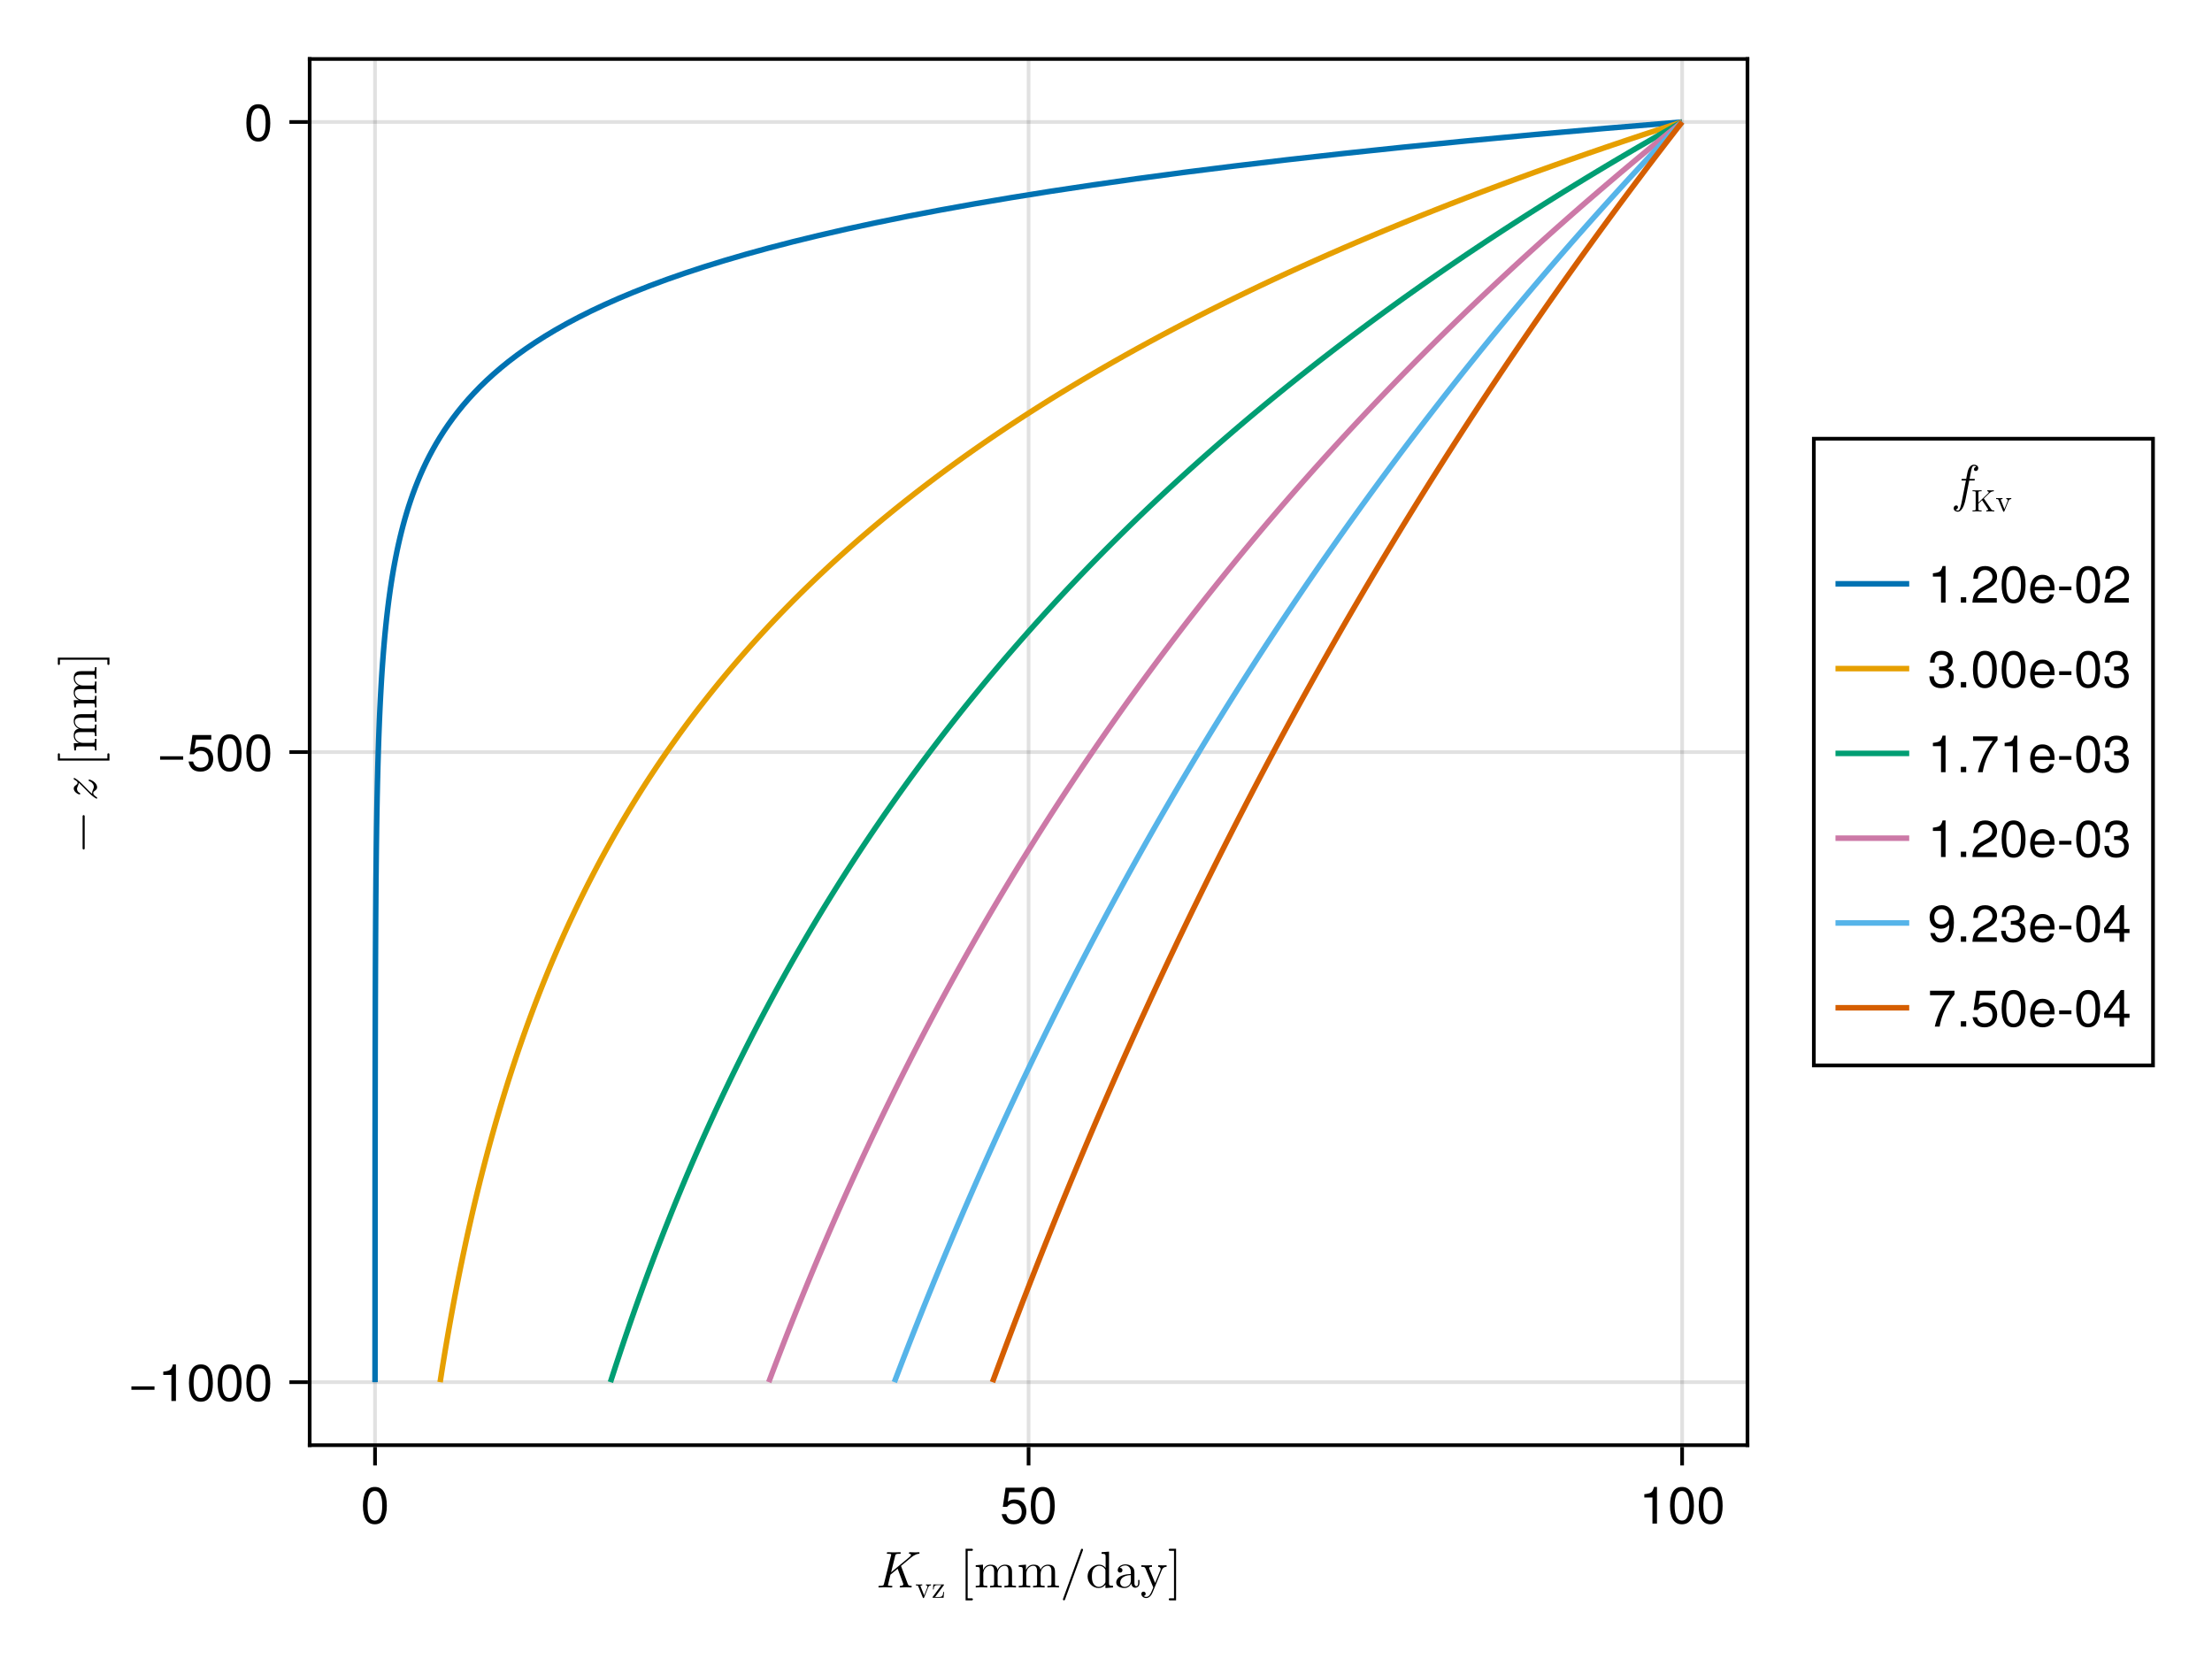<?xml version="1.0" encoding="UTF-8"?>
<svg xmlns="http://www.w3.org/2000/svg" xmlns:xlink="http://www.w3.org/1999/xlink" width="600" height="450" viewBox="0 0 600 450">
<defs>
<g>
<g id="glyph-0-0-3443f71a">
<path d="M 9.922 -0.266 C 9.922 -0.438 9.797 -0.438 9.672 -0.438 C 9.172 -0.453 9 -0.547 8.828 -0.984 L 7 -5.844 L 9.578 -7.984 C 9.891 -8.25 10.844 -9.047 11.781 -9.125 C 11.891 -9.141 12.031 -9.156 12.031 -9.391 C 12.031 -9.484 11.969 -9.562 11.875 -9.562 C 11.578 -9.562 11.234 -9.516 10.906 -9.516 C 10.422 -9.516 9.891 -9.562 9.406 -9.562 C 9.328 -9.562 9.141 -9.562 9.141 -9.297 C 9.141 -9.141 9.266 -9.125 9.344 -9.125 C 9.531 -9.109 9.703 -9.047 9.703 -8.844 C 9.703 -8.594 9.469 -8.391 9.234 -8.203 L 4.312 -4.109 L 5.422 -8.562 C 5.531 -9.016 5.641 -9.125 6.531 -9.125 C 6.812 -9.125 6.938 -9.125 6.938 -9.375 C 6.938 -9.531 6.844 -9.562 6.75 -9.562 C 6.219 -9.562 5.641 -9.516 5.094 -9.516 C 4.531 -9.516 3.969 -9.562 3.422 -9.562 C 3.328 -9.562 3.156 -9.562 3.156 -9.297 C 3.156 -9.125 3.266 -9.125 3.531 -9.125 C 3.969 -9.125 4.344 -9.125 4.344 -8.891 C 4.344 -8.844 4.344 -8.812 4.281 -8.625 L 2.391 -1.016 C 2.281 -0.547 2.203 -0.438 1.25 -0.438 C 1.016 -0.438 0.875 -0.438 0.875 -0.172 C 0.875 0 1.016 0 1.062 0 C 1.594 0 2.172 -0.047 2.719 -0.047 C 3.281 -0.047 3.844 0 4.391 0 C 4.5 0 4.656 0 4.656 -0.25 C 4.656 -0.438 4.562 -0.438 4.281 -0.438 C 3.469 -0.438 3.469 -0.547 3.469 -0.672 C 3.469 -0.75 3.578 -1.203 3.656 -1.453 L 4.141 -3.469 L 6.094 -5.078 L 7.547 -1.172 C 7.625 -0.969 7.625 -0.938 7.625 -0.891 C 7.625 -0.453 7.094 -0.438 6.922 -0.438 C 6.812 -0.438 6.656 -0.438 6.656 -0.188 C 6.656 -0.031 6.75 0 6.844 0 C 7.344 0 7.891 -0.047 8.406 -0.047 C 8.828 -0.047 9.281 0 9.688 0 C 9.812 0 9.922 -0.062 9.922 -0.266 Z M 9.922 -0.266 "/>
</g>
<g id="glyph-1-0-3443f71a">
<path d="M 4.266 -3.359 L 4.266 -3.625 C 4.078 -3.609 3.828 -3.594 3.641 -3.594 L 2.906 -3.625 L 2.906 -3.359 C 3.219 -3.359 3.312 -3.156 3.312 -3 C 3.312 -2.922 3.297 -2.891 3.266 -2.797 L 2.406 -0.656 L 1.469 -3 C 1.406 -3.109 1.406 -3.141 1.406 -3.141 C 1.406 -3.359 1.734 -3.359 1.891 -3.359 L 1.891 -3.625 L 0.969 -3.594 C 0.75 -3.594 0.406 -3.609 0.156 -3.625 L 0.156 -3.359 C 0.688 -3.359 0.719 -3.312 0.828 -3.047 L 2.047 -0.062 C 2.094 0.047 2.109 0.094 2.219 0.094 C 2.328 0.094 2.359 0.016 2.391 -0.062 L 3.5 -2.797 C 3.578 -3 3.719 -3.359 4.266 -3.359 Z M 4.266 -3.359 "/>
</g>
<g id="glyph-2-0-3443f71a">
<path d="M 3.375 -1.578 L 3.156 -1.578 C 3.078 -0.578 2.906 -0.203 1.938 -0.203 L 0.938 -0.203 L 3.281 -3.375 C 3.359 -3.469 3.359 -3.484 3.359 -3.516 C 3.359 -3.625 3.281 -3.625 3.141 -3.625 L 0.453 -3.625 L 0.359 -2.266 L 0.562 -2.266 C 0.609 -3.125 0.766 -3.438 1.703 -3.438 L 2.656 -3.438 L 0.312 -0.266 C 0.234 -0.172 0.234 -0.156 0.234 -0.125 C 0.234 0 0.297 0 0.453 0 L 3.234 0 Z M 3.375 -1.578 "/>
</g>
<g id="glyph-3-0-3443f71a">
<path d="M 3.578 3.219 C 3.578 3.062 3.453 2.938 3.297 2.938 L 2.156 2.938 L 2.156 -9.938 L 3.297 -9.938 C 3.453 -9.938 3.578 -10.062 3.578 -10.219 C 3.578 -10.375 3.453 -10.5 3.297 -10.5 L 1.594 -10.5 L 1.594 3.5 L 3.297 3.5 C 3.453 3.5 3.578 3.375 3.578 3.219 Z M 3.578 3.219 "/>
</g>
<g id="glyph-3-1-3443f71a">
<path d="M 11.375 0 L 11.375 -0.438 C 10.656 -0.438 10.297 -0.438 10.297 -0.859 L 10.297 -3.531 C 10.297 -4.734 10.297 -5.172 9.859 -5.672 C 9.656 -5.906 9.203 -6.188 8.391 -6.188 C 7.203 -6.188 6.594 -5.344 6.359 -4.812 C 6.156 -6.031 5.125 -6.188 4.5 -6.188 C 3.469 -6.188 2.812 -5.594 2.422 -4.719 L 2.422 -6.188 L 0.453 -6.031 L 0.453 -5.594 C 1.422 -5.594 1.547 -5.5 1.547 -4.812 L 1.547 -1.062 C 1.547 -0.438 1.391 -0.438 0.453 -0.438 L 0.453 0 L 2.031 -0.047 L 3.594 0 L 3.594 -0.438 C 2.656 -0.438 2.5 -0.438 2.5 -1.062 L 2.5 -3.641 C 2.5 -5.094 3.5 -5.875 4.391 -5.875 C 5.281 -5.875 5.438 -5.125 5.438 -4.328 L 5.438 -1.062 C 5.438 -0.438 5.281 -0.438 4.344 -0.438 L 4.344 0 L 5.922 -0.047 L 7.484 0 L 7.484 -0.438 C 6.547 -0.438 6.391 -0.438 6.391 -1.062 L 6.391 -3.641 C 6.391 -5.094 7.391 -5.875 8.281 -5.875 C 9.172 -5.875 9.328 -5.125 9.328 -4.328 L 9.328 -1.062 C 9.328 -0.438 9.172 -0.438 8.234 -0.438 L 8.234 0 L 9.812 -0.047 Z M 11.375 0 "/>
</g>
<g id="glyph-3-2-3443f71a">
<path d="M 6.234 -10.219 C 6.234 -10.375 6.109 -10.5 5.953 -10.5 C 5.828 -10.5 5.719 -10.438 5.688 -10.312 L 0.797 3.125 C 0.781 3.156 0.781 3.188 0.781 3.219 C 0.781 3.375 0.906 3.5 1.062 3.5 C 1.188 3.5 1.281 3.438 1.328 3.312 L 6.219 -10.125 C 6.234 -10.156 6.234 -10.188 6.234 -10.219 Z M 6.234 -10.219 "/>
</g>
<g id="glyph-3-3-3443f71a">
<path d="M 6.766 -1.25 L 6.766 -2.031 L 6.406 -2.031 L 6.406 -1.25 C 6.406 -0.438 6.062 -0.344 5.906 -0.344 C 5.453 -0.344 5.391 -0.984 5.391 -1.047 L 5.391 -3.844 C 5.391 -4.438 5.391 -4.984 4.891 -5.5 C 4.344 -6.047 3.641 -6.266 2.969 -6.266 C 1.812 -6.266 0.859 -5.609 0.859 -4.688 C 0.859 -4.266 1.141 -4.031 1.5 -4.031 C 1.891 -4.031 2.141 -4.312 2.141 -4.672 C 2.141 -4.844 2.078 -5.312 1.422 -5.312 C 1.812 -5.812 2.484 -5.969 2.938 -5.969 C 3.625 -5.969 4.422 -5.422 4.422 -4.172 L 4.422 -3.656 C 3.703 -3.609 2.734 -3.562 1.844 -3.156 C 0.797 -2.672 0.453 -1.953 0.453 -1.328 C 0.453 -0.203 1.812 0.156 2.688 0.156 C 3.609 0.156 4.25 -0.406 4.516 -1.062 C 4.578 -0.5 4.953 0.078 5.609 0.078 C 5.906 0.078 6.766 -0.109 6.766 -1.25 Z M 4.422 -1.953 C 4.422 -0.625 3.422 -0.156 2.781 -0.156 C 2.094 -0.156 1.531 -0.641 1.531 -1.344 C 1.531 -2.109 2.109 -3.281 4.422 -3.359 Z M 4.422 -1.953 "/>
</g>
<g id="glyph-4-0-3443f71a">
<path d="M 7.375 0 L 7.375 -0.438 C 6.391 -0.438 6.281 -0.531 6.281 -1.219 L 6.281 -9.719 L 4.266 -9.562 L 4.266 -9.125 C 5.25 -9.125 5.359 -9.031 5.359 -8.344 L 5.359 -5.312 C 4.953 -5.828 4.359 -6.188 3.594 -6.188 C 1.953 -6.188 0.469 -4.812 0.469 -3.016 C 0.469 -1.234 1.844 0.156 3.438 0.156 C 4.344 0.156 4.969 -0.328 5.312 -0.766 L 5.312 0.156 Z M 5.312 -1.656 C 5.312 -1.406 5.312 -1.375 5.172 -1.141 C 4.75 -0.469 4.109 -0.156 3.516 -0.156 C 2.891 -0.156 2.375 -0.516 2.047 -1.047 C 1.688 -1.625 1.641 -2.422 1.641 -3 C 1.641 -3.516 1.672 -4.359 2.078 -4.984 C 2.359 -5.422 2.891 -5.875 3.656 -5.875 C 4.141 -5.875 4.734 -5.672 5.172 -5.047 C 5.312 -4.797 5.312 -4.781 5.312 -4.516 Z M 5.312 -1.656 "/>
</g>
<g id="glyph-5-0-3443f71a">
<path d="M 7.109 -5.594 L 7.109 -6.031 C 6.797 -6 6.391 -5.984 6.062 -5.984 L 4.844 -6.031 L 4.844 -5.594 C 5.281 -5.594 5.5 -5.344 5.5 -5 C 5.5 -4.859 5.484 -4.828 5.422 -4.656 L 4 -1.219 L 2.453 -4.984 C 2.391 -5.125 2.359 -5.188 2.359 -5.234 C 2.359 -5.594 2.891 -5.594 3.156 -5.594 L 3.156 -6.031 L 1.625 -5.984 C 1.25 -5.984 0.688 -6 0.266 -6.031 L 0.266 -5.594 C 0.938 -5.594 1.203 -5.594 1.406 -5.109 L 3.5 0 L 3.156 0.828 C 2.844 1.594 2.453 2.562 1.547 2.562 C 1.484 2.562 1.156 2.562 0.891 2.312 C 1.328 2.25 1.438 1.953 1.438 1.719 C 1.438 1.359 1.172 1.141 0.859 1.141 C 0.578 1.141 0.266 1.312 0.266 1.734 C 0.266 2.359 0.859 2.875 1.547 2.875 C 2.438 2.875 3.016 2.078 3.344 1.281 L 5.812 -4.703 C 6.172 -5.594 6.891 -5.594 7.109 -5.594 Z M 7.109 -5.594 "/>
</g>
<g id="glyph-5-1-3443f71a">
<path d="M 2.297 3.5 L 2.297 -10.5 L 0.594 -10.5 C 0.438 -10.5 0.312 -10.375 0.312 -10.219 C 0.312 -10.062 0.438 -9.938 0.594 -9.938 L 1.734 -9.938 L 1.734 2.938 L 0.594 2.938 C 0.438 2.938 0.312 3.062 0.312 3.219 C 0.312 3.375 0.438 3.5 0.594 3.5 Z M 2.297 3.5 "/>
</g>
<g id="glyph-6-0-3443f71a">
<path d="M 7.094 -4.781 C 7.094 -1.516 5.953 0.203 3.844 0.203 C 1.719 0.203 0.609 -1.516 0.609 -4.859 C 0.609 -8.188 1.703 -9.922 3.844 -9.922 C 6 -9.922 7.094 -8.219 7.094 -4.781 Z M 5.844 -4.891 C 5.844 -7.547 5.188 -8.828 3.844 -8.828 C 2.516 -8.828 1.859 -7.562 1.859 -4.844 C 1.859 -2.125 2.516 -0.812 3.828 -0.812 C 5.188 -0.812 5.844 -2.078 5.844 -4.891 Z M 5.844 -4.891 "/>
</g>
<g id="glyph-7-0-3443f71a">
<path d="M 7.188 -3.297 C 7.188 -1.188 5.781 0.203 3.781 0.203 C 2.016 0.203 0.891 -0.578 0.484 -2.547 C 0.484 -2.547 1.719 -2.547 1.719 -2.547 C 2.016 -1.422 2.672 -0.875 3.75 -0.875 C 5.094 -0.875 5.922 -1.688 5.922 -3.125 C 5.922 -4.594 5.078 -5.453 3.75 -5.453 C 2.984 -5.453 2.5 -5.203 1.938 -4.516 C 1.938 -4.516 0.797 -4.516 0.797 -4.516 C 0.797 -4.516 1.547 -9.719 1.547 -9.719 C 1.547 -9.719 6.656 -9.719 6.656 -9.719 C 6.656 -9.719 6.656 -8.5 6.656 -8.5 C 6.656 -8.5 2.531 -8.5 2.531 -8.5 C 2.531 -8.5 2.141 -5.938 2.141 -5.938 C 2.719 -6.359 3.281 -6.531 3.969 -6.531 C 5.875 -6.531 7.188 -5.25 7.188 -3.297 Z M 7.188 -3.297 "/>
</g>
<g id="glyph-7-1-3443f71a">
<path d="M 7.094 -4.781 C 7.094 -1.516 5.953 0.203 3.844 0.203 C 1.719 0.203 0.609 -1.516 0.609 -4.859 C 0.609 -8.188 1.703 -9.922 3.844 -9.922 C 6 -9.922 7.094 -8.219 7.094 -4.781 Z M 5.844 -4.891 C 5.844 -7.547 5.188 -8.828 3.844 -8.828 C 2.516 -8.828 1.859 -7.562 1.859 -4.844 C 1.859 -2.125 2.516 -0.812 3.828 -0.812 C 5.188 -0.812 5.844 -2.078 5.844 -4.891 Z M 5.844 -4.891 "/>
</g>
<g id="glyph-7-2-3443f71a">
<path d="M 4.859 0 C 4.859 0 3.625 0 3.625 0 C 3.625 0 3.625 -7.062 3.625 -7.062 C 3.625 -7.062 1.422 -7.062 1.422 -7.062 C 1.422 -7.062 1.422 -7.953 1.422 -7.953 C 3.328 -8.188 3.609 -8.406 4.047 -9.922 C 4.047 -9.922 4.859 -9.922 4.859 -9.922 C 4.859 -9.922 4.859 0 4.859 0 Z M 4.859 0 "/>
</g>
<g id="glyph-7-3-3443f71a">
<path d="M 2.672 0 C 2.672 0 1.219 0 1.219 0 C 1.219 0 1.219 -1.453 1.219 -1.453 C 1.219 -1.453 2.672 -1.453 2.672 -1.453 C 2.672 -1.453 2.672 0 2.672 0 Z M 2.672 0 "/>
</g>
<g id="glyph-7-4-3443f71a">
<path d="M 7.156 -7.016 C 7.156 -5.797 6.438 -4.766 5.047 -4.016 C 5.047 -4.016 3.656 -3.266 3.656 -3.266 C 2.438 -2.547 1.984 -2.031 1.859 -1.219 C 1.859 -1.219 7.078 -1.219 7.078 -1.219 C 7.078 -1.219 7.078 0 7.078 0 C 7.078 0 0.469 0 0.469 0 C 0.594 -2.188 1.188 -3.125 3.266 -4.297 C 3.266 -4.297 4.547 -5.031 4.547 -5.031 C 5.438 -5.531 5.891 -6.203 5.891 -6.984 C 5.891 -8.047 5.047 -8.844 3.938 -8.844 C 2.719 -8.844 2.031 -8.141 1.938 -6.484 C 1.938 -6.484 0.703 -6.484 0.703 -6.484 C 0.766 -8.891 1.953 -9.922 3.969 -9.922 C 5.859 -9.922 7.156 -8.688 7.156 -7.016 Z M 7.156 -7.016 "/>
</g>
<g id="glyph-7-5-3443f71a">
<path d="M 7.188 -3.328 C 7.188 -3.328 1.781 -3.328 1.781 -3.328 C 1.812 -1.656 2.719 -0.875 3.938 -0.875 C 4.875 -0.875 5.531 -1.266 5.859 -2.219 C 5.859 -2.219 7.031 -2.219 7.031 -2.219 C 6.734 -0.734 5.578 0.203 3.891 0.203 C 1.828 0.203 0.562 -1.219 0.562 -3.625 C 0.562 -6.031 1.875 -7.547 3.922 -7.547 C 5.297 -7.547 6.406 -6.812 6.891 -5.609 C 7.094 -5.062 7.188 -4.391 7.188 -3.328 Z M 5.938 -4.375 C 5.938 -5.516 5.047 -6.469 3.906 -6.469 C 2.734 -6.469 1.906 -5.594 1.812 -4.281 C 1.812 -4.281 5.922 -4.281 5.922 -4.281 C 5.938 -4.312 5.938 -4.375 5.938 -4.375 Z M 5.938 -4.375 "/>
</g>
<g id="glyph-7-6-3443f71a">
<path d="M 3.969 -3.359 C 3.969 -3.359 0.641 -3.359 0.641 -3.359 C 0.641 -3.359 0.641 -4.375 0.641 -4.375 C 0.641 -4.375 3.969 -4.375 3.969 -4.375 C 3.969 -4.375 3.969 -3.359 3.969 -3.359 Z M 3.969 -3.359 "/>
</g>
<g id="glyph-7-7-3443f71a">
<path d="M 7.281 -8.688 C 5.188 -6.203 3.797 -3.203 3.25 0 C 3.25 0 1.938 0 1.938 0 C 2.625 -3.109 4.031 -6 6 -8.5 C 6 -8.5 0.641 -8.5 0.641 -8.5 C 0.641 -8.5 0.641 -9.719 0.641 -9.719 C 0.641 -9.719 7.281 -9.719 7.281 -9.719 C 7.281 -9.719 7.281 -8.688 7.281 -8.688 Z M 7.281 -8.688 "/>
</g>
<g id="glyph-7-8-3443f71a">
<path d="M 7.078 -2.891 C 7.078 -1.016 5.766 0.203 3.719 0.203 C 1.688 0.203 0.609 -0.781 0.453 -3 C 0.453 -3 1.688 -3 1.688 -3 C 1.766 -1.547 2.422 -0.875 3.766 -0.875 C 5.047 -0.875 5.828 -1.625 5.828 -2.875 C 5.828 -3.969 5.125 -4.625 3.766 -4.625 C 3.766 -4.625 3.094 -4.625 3.094 -4.625 C 3.094 -4.625 3.094 -5.656 3.094 -5.656 C 5.062 -5.656 5.531 -6.094 5.531 -7.156 C 5.531 -8.203 4.875 -8.844 3.781 -8.844 C 2.516 -8.844 1.922 -8.188 1.891 -6.719 C 1.891 -6.719 0.656 -6.719 0.656 -6.719 C 0.703 -8.828 1.766 -9.922 3.766 -9.922 C 5.656 -9.922 6.797 -8.906 6.797 -7.203 C 6.797 -6.203 6.328 -5.562 5.406 -5.188 C 6.594 -4.781 7.078 -4.094 7.078 -2.891 Z M 7.078 -2.891 "/>
</g>
<g id="glyph-8-0-3443f71a">
<path d="M 7.094 -4.781 C 7.094 -1.516 5.953 0.203 3.844 0.203 C 1.719 0.203 0.609 -1.516 0.609 -4.859 C 0.609 -8.188 1.703 -9.922 3.844 -9.922 C 6 -9.922 7.094 -8.219 7.094 -4.781 Z M 5.844 -4.891 C 5.844 -7.547 5.188 -8.828 3.844 -8.828 C 2.516 -8.828 1.859 -7.562 1.859 -4.844 C 1.859 -2.125 2.516 -0.812 3.828 -0.812 C 5.188 -0.812 5.844 -2.078 5.844 -4.891 Z M 5.844 -4.891 "/>
</g>
<g id="glyph-9-0-3443f71a">
<path d="M 7.094 -4.781 C 7.094 -1.516 5.953 0.203 3.844 0.203 C 1.719 0.203 0.609 -1.516 0.609 -4.859 C 0.609 -8.188 1.703 -9.922 3.844 -9.922 C 6 -9.922 7.094 -8.219 7.094 -4.781 Z M 5.844 -4.891 C 5.844 -7.547 5.188 -8.828 3.844 -8.828 C 2.516 -8.828 1.859 -7.562 1.859 -4.844 C 1.859 -2.125 2.516 -0.812 3.828 -0.812 C 5.188 -0.812 5.844 -2.078 5.844 -4.891 Z M 5.844 -4.891 "/>
</g>
<g id="glyph-10-0-3443f71a">
<path d="M -3.5 -10.109 C -3.656 -10.109 -3.781 -9.984 -3.781 -9.828 L -3.781 -1.062 C -3.781 -0.906 -3.656 -0.781 -3.5 -0.781 C -3.344 -0.781 -3.219 -0.906 -3.219 -1.062 L -3.219 -9.828 C -3.219 -9.984 -3.344 -10.109 -3.5 -10.109 Z M -3.5 -10.109 "/>
</g>
<g id="glyph-10-1-3443f71a">
<path d="M 3.219 -3.578 C 3.062 -3.578 2.938 -3.453 2.938 -3.297 L 2.938 -2.156 L -9.938 -2.156 L -9.938 -3.297 C -9.938 -3.453 -10.062 -3.578 -10.219 -3.578 C -10.375 -3.578 -10.5 -3.453 -10.5 -3.297 L -10.5 -1.594 L 3.5 -1.594 L 3.5 -3.297 C 3.5 -3.453 3.375 -3.578 3.219 -3.578 Z M 3.219 -3.578 "/>
</g>
<g id="glyph-10-2-3443f71a">
<path d="M 0 -11.375 L -0.438 -11.375 C -0.438 -10.656 -0.438 -10.297 -0.859 -10.297 L -3.531 -10.297 C -4.734 -10.297 -5.172 -10.297 -5.672 -9.859 C -5.906 -9.656 -6.188 -9.203 -6.188 -8.391 C -6.188 -7.203 -5.344 -6.594 -4.812 -6.359 C -6.031 -6.156 -6.188 -5.125 -6.188 -4.5 C -6.188 -3.469 -5.594 -2.812 -4.719 -2.422 L -6.188 -2.422 L -6.031 -0.453 L -5.594 -0.453 C -5.594 -1.422 -5.5 -1.547 -4.812 -1.547 L -1.062 -1.547 C -0.438 -1.547 -0.438 -1.391 -0.438 -0.453 L 0 -0.453 L -0.047 -2.031 L 0 -3.594 L -0.438 -3.594 C -0.438 -2.656 -0.438 -2.5 -1.062 -2.5 L -3.641 -2.5 C -5.094 -2.5 -5.875 -3.5 -5.875 -4.391 C -5.875 -5.281 -5.125 -5.438 -4.328 -5.438 L -1.062 -5.438 C -0.438 -5.438 -0.438 -5.281 -0.438 -4.344 L 0 -4.344 L -0.047 -5.922 L 0 -7.484 L -0.438 -7.484 C -0.438 -6.547 -0.438 -6.391 -1.062 -6.391 L -3.641 -6.391 C -5.094 -6.391 -5.875 -7.391 -5.875 -8.281 C -5.875 -9.172 -5.125 -9.328 -4.328 -9.328 L -1.062 -9.328 C -0.438 -9.328 -0.438 -9.172 -0.438 -8.234 L 0 -8.234 L -0.047 -9.812 Z M 0 -11.375 "/>
</g>
<g id="glyph-10-3-3443f71a">
<path d="M 3.5 -2.297 L -10.5 -2.297 L -10.5 -0.594 C -10.5 -0.438 -10.375 -0.312 -10.219 -0.312 C -10.062 -0.312 -9.938 -0.438 -9.938 -0.594 L -9.938 -1.734 L 2.938 -1.734 L 2.938 -0.594 C 2.938 -0.438 3.062 -0.312 3.219 -0.312 C 3.375 -0.312 3.5 -0.438 3.5 -0.594 Z M 3.5 -2.297 "/>
</g>
<g id="glyph-11-0-3443f71a">
<path d="M -2 -6.062 C -2.141 -6.062 -2.141 -5.891 -2.141 -5.859 C -2.141 -5.688 -2.094 -5.672 -1.922 -5.609 C -1.219 -5.359 -0.734 -4.688 -0.734 -4.094 C -0.734 -3.812 -0.844 -3.578 -0.969 -3.297 C -1.141 -2.891 -1.203 -2.719 -1.203 -2.438 C -1.203 -2.359 -1.203 -2.25 -1.188 -2.188 C -1.297 -2.281 -1.656 -2.578 -2.047 -2.969 L -4.047 -5 C -4.859 -5.828 -5.922 -6.5 -6.047 -6.5 C -6.188 -6.5 -6.188 -6.391 -6.188 -6.297 C -6.188 -6.125 -6.172 -6.125 -6 -6.031 C -5.203 -5.578 -5.141 -5.391 -5.141 -5.172 C -5.141 -4.906 -5.281 -4.781 -5.641 -4.516 C -5.859 -4.344 -6.188 -4.109 -6.188 -3.656 C -6.188 -2.625 -4.875 -2.016 -4.594 -2.016 C -4.469 -2.016 -4.438 -2.109 -4.438 -2.219 C -4.438 -2.391 -4.469 -2.406 -4.641 -2.484 C -4.938 -2.594 -5.297 -3 -5.297 -3.516 C -5.297 -3.797 -5.188 -4.047 -5.047 -4.359 C -4.828 -4.812 -4.828 -4.969 -4.828 -5.188 C -4.594 -4.969 -4.438 -4.844 -4.219 -4.625 L -1.938 -2.328 C -1.156 -1.547 -0.125 -0.875 0.016 -0.875 C 0.156 -0.875 0.156 -1 0.156 -1.078 C 0.156 -1.234 0.125 -1.25 0.031 -1.297 C -0.266 -1.5 -0.891 -1.875 -0.891 -2.406 C -0.891 -2.719 -0.734 -2.828 -0.391 -3.078 C -0.109 -3.297 0.156 -3.516 0.156 -3.953 C 0.156 -5.312 -1.672 -6.062 -2 -6.062 Z M -2 -6.062 "/>
</g>
<g id="glyph-12-0-3443f71a">
<path d="M 0 -11.375 L -0.438 -11.375 C -0.438 -10.656 -0.438 -10.297 -0.859 -10.297 L -3.531 -10.297 C -4.734 -10.297 -5.172 -10.297 -5.672 -9.859 C -5.906 -9.656 -6.188 -9.203 -6.188 -8.391 C -6.188 -7.203 -5.344 -6.594 -4.812 -6.359 C -6.031 -6.156 -6.188 -5.125 -6.188 -4.5 C -6.188 -3.469 -5.594 -2.812 -4.719 -2.422 L -6.188 -2.422 L -6.031 -0.453 L -5.594 -0.453 C -5.594 -1.422 -5.5 -1.547 -4.812 -1.547 L -1.062 -1.547 C -0.438 -1.547 -0.438 -1.391 -0.438 -0.453 L 0 -0.453 L -0.047 -2.031 L 0 -3.594 L -0.438 -3.594 C -0.438 -2.656 -0.438 -2.5 -1.062 -2.5 L -3.641 -2.5 C -5.094 -2.5 -5.875 -3.5 -5.875 -4.391 C -5.875 -5.281 -5.125 -5.438 -4.328 -5.438 L -1.062 -5.438 C -0.438 -5.438 -0.438 -5.281 -0.438 -4.344 L 0 -4.344 L -0.047 -5.922 L 0 -7.484 L -0.438 -7.484 C -0.438 -6.547 -0.438 -6.391 -1.062 -6.391 L -3.641 -6.391 C -5.094 -6.391 -5.875 -7.391 -5.875 -8.281 C -5.875 -9.172 -5.125 -9.328 -4.328 -9.328 L -1.062 -9.328 C -0.438 -9.328 -0.438 -9.172 -0.438 -8.234 L 0 -8.234 L -0.047 -9.812 Z M 0 -11.375 "/>
</g>
<g id="glyph-13-0-3443f71a">
<path d="M 7.219 -3.031 C 7.219 -3.031 0.953 -3.031 0.953 -3.031 C 0.953 -3.031 0.953 -3.969 0.953 -3.969 C 0.953 -3.969 7.219 -3.969 7.219 -3.969 C 7.219 -3.969 7.219 -3.031 7.219 -3.031 Z M 7.219 -3.031 "/>
</g>
<g id="glyph-13-1-3443f71a">
<path d="M 4.859 0 C 4.859 0 3.625 0 3.625 0 C 3.625 0 3.625 -7.062 3.625 -7.062 C 3.625 -7.062 1.422 -7.062 1.422 -7.062 C 1.422 -7.062 1.422 -7.953 1.422 -7.953 C 3.328 -8.188 3.609 -8.406 4.047 -9.922 C 4.047 -9.922 4.859 -9.922 4.859 -9.922 C 4.859 -9.922 4.859 0 4.859 0 Z M 4.859 0 "/>
</g>
<g id="glyph-14-0-3443f71a">
<path d="M 7.094 -4.781 C 7.094 -1.516 5.953 0.203 3.844 0.203 C 1.719 0.203 0.609 -1.516 0.609 -4.859 C 0.609 -8.188 1.703 -9.922 3.844 -9.922 C 6 -9.922 7.094 -8.219 7.094 -4.781 Z M 5.844 -4.891 C 5.844 -7.547 5.188 -8.828 3.844 -8.828 C 2.516 -8.828 1.859 -7.562 1.859 -4.844 C 1.859 -2.125 2.516 -0.812 3.828 -0.812 C 5.188 -0.812 5.844 -2.078 5.844 -4.891 Z M 5.844 -4.891 "/>
</g>
<g id="glyph-14-1-3443f71a">
<path d="M 7.219 -3.031 C 7.219 -3.031 0.953 -3.031 0.953 -3.031 C 0.953 -3.031 0.953 -3.969 0.953 -3.969 C 0.953 -3.969 7.219 -3.969 7.219 -3.969 C 7.219 -3.969 7.219 -3.031 7.219 -3.031 Z M 7.219 -3.031 "/>
</g>
<g id="glyph-14-2-3443f71a">
<path d="M 7.188 -3.297 C 7.188 -1.188 5.781 0.203 3.781 0.203 C 2.016 0.203 0.891 -0.578 0.484 -2.547 C 0.484 -2.547 1.719 -2.547 1.719 -2.547 C 2.016 -1.422 2.672 -0.875 3.75 -0.875 C 5.094 -0.875 5.922 -1.688 5.922 -3.125 C 5.922 -4.594 5.078 -5.453 3.75 -5.453 C 2.984 -5.453 2.5 -5.203 1.938 -4.516 C 1.938 -4.516 0.797 -4.516 0.797 -4.516 C 0.797 -4.516 1.547 -9.719 1.547 -9.719 C 1.547 -9.719 6.656 -9.719 6.656 -9.719 C 6.656 -9.719 6.656 -8.5 6.656 -8.5 C 6.656 -8.5 2.531 -8.5 2.531 -8.5 C 2.531 -8.5 2.141 -5.938 2.141 -5.938 C 2.719 -6.359 3.281 -6.531 3.969 -6.531 C 5.875 -6.531 7.188 -5.25 7.188 -3.297 Z M 7.188 -3.297 "/>
</g>
<g id="glyph-15-0-3443f71a">
<path d="M 7.094 -4.781 C 7.094 -1.516 5.953 0.203 3.844 0.203 C 1.719 0.203 0.609 -1.516 0.609 -4.859 C 0.609 -8.188 1.703 -9.922 3.844 -9.922 C 6 -9.922 7.094 -8.219 7.094 -4.781 Z M 5.844 -4.891 C 5.844 -7.547 5.188 -8.828 3.844 -8.828 C 2.516 -8.828 1.859 -7.562 1.859 -4.844 C 1.859 -2.125 2.516 -0.812 3.828 -0.812 C 5.188 -0.812 5.844 -2.078 5.844 -4.891 Z M 5.844 -4.891 "/>
</g>
<g id="glyph-16-0-3443f71a">
<path d="M 6.328 -8.953 C 6.328 -9.547 5.75 -9.875 5.188 -9.875 C 3.812 -9.875 3.453 -8.047 3.359 -7.578 L 3.062 -6.031 L 2.141 -6.031 C 1.922 -6.031 1.766 -6.031 1.766 -5.75 C 1.766 -5.594 1.906 -5.594 2.109 -5.594 L 2.984 -5.594 L 1.953 -0.375 C 1.797 0.484 1.656 1.062 1.562 1.359 C 1.453 1.828 1.281 2.562 0.766 2.562 C 0.625 2.562 0.359 2.516 0.203 2.312 C 0.625 2.234 0.828 1.906 0.828 1.625 C 0.828 1.312 0.578 1.172 0.344 1.172 C 0 1.172 -0.344 1.453 -0.344 1.953 C -0.344 2.578 0.25 2.875 0.766 2.875 C 2.219 2.875 2.797 -0.062 2.891 -0.578 L 3.875 -5.594 L 5.031 -5.594 C 5.266 -5.594 5.406 -5.594 5.406 -5.859 C 5.406 -6.031 5.297 -6.031 5.047 -6.031 L 3.969 -6.031 L 4.406 -8.297 C 4.516 -8.812 4.672 -9.562 5.188 -9.562 C 5.297 -9.562 5.594 -9.531 5.766 -9.312 C 5.344 -9.234 5.156 -8.906 5.156 -8.625 C 5.156 -8.312 5.406 -8.172 5.625 -8.172 C 5.984 -8.172 6.328 -8.453 6.328 -8.953 Z M 6.328 -8.953 "/>
</g>
<g id="glyph-17-0-3443f71a">
<path d="M 6.188 0 L 6.188 -0.266 C 5.734 -0.266 5.562 -0.297 5.297 -0.672 L 3.359 -3.516 L 4.875 -4.969 C 4.938 -5.047 5.391 -5.469 6.062 -5.484 L 6.062 -5.734 C 5.844 -5.719 5.578 -5.719 5.359 -5.719 C 5.047 -5.719 4.578 -5.719 4.281 -5.734 L 4.281 -5.484 C 4.625 -5.469 4.672 -5.281 4.672 -5.203 C 4.672 -5.062 4.594 -4.984 4.516 -4.922 L 1.891 -2.406 L 1.891 -5.078 C 1.891 -5.391 1.906 -5.484 2.562 -5.484 L 2.75 -5.484 L 2.75 -5.734 C 2.469 -5.719 1.844 -5.719 1.516 -5.719 C 1.203 -5.719 0.578 -5.719 0.281 -5.734 L 0.281 -5.484 L 0.484 -5.484 C 1.125 -5.484 1.141 -5.391 1.141 -5.078 L 1.141 -0.656 C 1.141 -0.359 1.125 -0.266 0.484 -0.266 L 0.281 -0.266 L 0.281 0 C 0.578 -0.031 1.188 -0.031 1.516 -0.031 C 1.828 -0.031 2.469 -0.031 2.75 0 L 2.75 -0.266 L 2.562 -0.266 C 1.906 -0.266 1.891 -0.359 1.891 -0.656 L 1.891 -2.125 L 2.859 -3.047 L 4.391 -0.797 C 4.438 -0.719 4.516 -0.609 4.516 -0.516 C 4.516 -0.266 4.188 -0.266 4.016 -0.266 L 4.016 0 C 4.312 -0.031 4.906 -0.031 5.219 -0.031 Z M 6.188 0 "/>
</g>
<g id="glyph-18-0-3443f71a">
<path d="M 4.266 -3.359 L 4.266 -3.625 C 4.078 -3.609 3.828 -3.594 3.641 -3.594 L 2.906 -3.625 L 2.906 -3.359 C 3.219 -3.359 3.312 -3.156 3.312 -3 C 3.312 -2.922 3.297 -2.891 3.266 -2.797 L 2.406 -0.656 L 1.469 -3 C 1.406 -3.109 1.406 -3.141 1.406 -3.141 C 1.406 -3.359 1.734 -3.359 1.891 -3.359 L 1.891 -3.625 L 0.969 -3.594 C 0.75 -3.594 0.406 -3.609 0.156 -3.625 L 0.156 -3.359 C 0.688 -3.359 0.719 -3.312 0.828 -3.047 L 2.047 -0.062 C 2.094 0.047 2.109 0.094 2.219 0.094 C 2.328 0.094 2.359 0.016 2.391 -0.062 L 3.5 -2.797 C 3.578 -3 3.719 -3.359 4.266 -3.359 Z M 4.266 -3.359 "/>
</g>
<g id="glyph-19-0-3443f71a">
<path d="M 4.859 0 C 4.859 0 3.625 0 3.625 0 C 3.625 0 3.625 -7.062 3.625 -7.062 C 3.625 -7.062 1.422 -7.062 1.422 -7.062 C 1.422 -7.062 1.422 -7.953 1.422 -7.953 C 3.328 -8.188 3.609 -8.406 4.047 -9.922 C 4.047 -9.922 4.859 -9.922 4.859 -9.922 C 4.859 -9.922 4.859 0 4.859 0 Z M 4.859 0 "/>
</g>
<g id="glyph-19-1-3443f71a">
<path d="M 7.125 -5.188 C 7.125 -1.766 5.875 0.203 3.562 0.203 C 2.047 0.203 0.984 -0.75 0.734 -2.375 C 0.734 -2.375 1.969 -2.375 1.969 -2.375 C 2.172 -1.422 2.766 -0.875 3.641 -0.875 C 5.047 -0.875 5.844 -2.219 5.859 -4.641 C 5.203 -3.875 4.516 -3.547 3.578 -3.547 C 1.797 -3.547 0.531 -4.781 0.531 -6.641 C 0.531 -8.578 1.891 -9.922 3.781 -9.922 C 6.047 -9.922 7.125 -8.297 7.125 -5.188 Z M 5.781 -6.656 C 5.781 -7.953 4.906 -8.844 3.766 -8.844 C 2.625 -8.844 1.797 -8 1.797 -6.734 C 1.797 -5.406 2.531 -4.641 3.719 -4.641 C 4.922 -4.641 5.781 -5.453 5.781 -6.656 Z M 5.781 -6.656 "/>
</g>
<g id="glyph-19-2-3443f71a">
<path d="M 7.281 -8.688 C 5.188 -6.203 3.797 -3.203 3.25 0 C 3.25 0 1.938 0 1.938 0 C 2.625 -3.109 4.031 -6 6 -8.5 C 6 -8.5 0.641 -8.5 0.641 -8.5 C 0.641 -8.5 0.641 -9.719 0.641 -9.719 C 0.641 -9.719 7.281 -9.719 7.281 -9.719 C 7.281 -9.719 7.281 -8.688 7.281 -8.688 Z M 7.281 -8.688 "/>
</g>
<g id="glyph-20-0-3443f71a">
<path d="M 7.156 -7.016 C 7.156 -5.797 6.438 -4.766 5.047 -4.016 C 5.047 -4.016 3.656 -3.266 3.656 -3.266 C 2.438 -2.547 1.984 -2.031 1.859 -1.219 C 1.859 -1.219 7.078 -1.219 7.078 -1.219 C 7.078 -1.219 7.078 0 7.078 0 C 7.078 0 0.469 0 0.469 0 C 0.594 -2.188 1.188 -3.125 3.266 -4.297 C 3.266 -4.297 4.547 -5.031 4.547 -5.031 C 5.438 -5.531 5.891 -6.203 5.891 -6.984 C 5.891 -8.047 5.047 -8.844 3.938 -8.844 C 2.719 -8.844 2.031 -8.141 1.938 -6.484 C 1.938 -6.484 0.703 -6.484 0.703 -6.484 C 0.766 -8.891 1.953 -9.922 3.969 -9.922 C 5.859 -9.922 7.156 -8.688 7.156 -7.016 Z M 7.156 -7.016 "/>
</g>
<g id="glyph-20-1-3443f71a">
<path d="M 7.078 -2.891 C 7.078 -1.016 5.766 0.203 3.719 0.203 C 1.688 0.203 0.609 -0.781 0.453 -3 C 0.453 -3 1.688 -3 1.688 -3 C 1.766 -1.547 2.422 -0.875 3.766 -0.875 C 5.047 -0.875 5.828 -1.625 5.828 -2.875 C 5.828 -3.969 5.125 -4.625 3.766 -4.625 C 3.766 -4.625 3.094 -4.625 3.094 -4.625 C 3.094 -4.625 3.094 -5.656 3.094 -5.656 C 5.062 -5.656 5.531 -6.094 5.531 -7.156 C 5.531 -8.203 4.875 -8.844 3.781 -8.844 C 2.516 -8.844 1.922 -8.188 1.891 -6.719 C 1.891 -6.719 0.656 -6.719 0.656 -6.719 C 0.703 -8.828 1.766 -9.922 3.766 -9.922 C 5.656 -9.922 6.797 -8.906 6.797 -7.203 C 6.797 -6.203 6.328 -5.562 5.406 -5.188 C 6.594 -4.781 7.078 -4.094 7.078 -2.891 Z M 7.078 -2.891 "/>
</g>
<g id="glyph-20-2-3443f71a">
<path d="M 7.281 -2.375 C 7.281 -2.375 5.812 -2.375 5.812 -2.375 C 5.812 -2.375 5.812 0 5.812 0 C 5.812 0 4.578 0 4.578 0 C 4.578 0 4.578 -2.375 4.578 -2.375 C 4.578 -2.375 0.391 -2.375 0.391 -2.375 C 0.391 -2.375 0.391 -3.688 0.391 -3.688 C 0.391 -3.688 4.906 -9.922 4.906 -9.922 C 4.906 -9.922 5.812 -9.922 5.812 -9.922 C 5.812 -9.922 5.812 -3.484 5.812 -3.484 C 5.812 -3.484 7.281 -3.484 7.281 -3.484 C 7.281 -3.484 7.281 -2.375 7.281 -2.375 Z M 4.578 -3.484 C 4.578 -3.484 4.578 -7.828 4.578 -7.828 C 4.578 -7.828 1.469 -3.484 1.469 -3.484 C 1.469 -3.484 4.578 -3.484 4.578 -3.484 Z M 4.578 -3.484 "/>
</g>
<g id="glyph-21-0-3443f71a">
<path d="M 7.078 -2.891 C 7.078 -1.016 5.766 0.203 3.719 0.203 C 1.688 0.203 0.609 -0.781 0.453 -3 C 0.453 -3 1.688 -3 1.688 -3 C 1.766 -1.547 2.422 -0.875 3.766 -0.875 C 5.047 -0.875 5.828 -1.625 5.828 -2.875 C 5.828 -3.969 5.125 -4.625 3.766 -4.625 C 3.766 -4.625 3.094 -4.625 3.094 -4.625 C 3.094 -4.625 3.094 -5.656 3.094 -5.656 C 5.062 -5.656 5.531 -6.094 5.531 -7.156 C 5.531 -8.203 4.875 -8.844 3.781 -8.844 C 2.516 -8.844 1.922 -8.188 1.891 -6.719 C 1.891 -6.719 0.656 -6.719 0.656 -6.719 C 0.703 -8.828 1.766 -9.922 3.766 -9.922 C 5.656 -9.922 6.797 -8.906 6.797 -7.203 C 6.797 -6.203 6.328 -5.562 5.406 -5.188 C 6.594 -4.781 7.078 -4.094 7.078 -2.891 Z M 7.078 -2.891 "/>
</g>
<g id="glyph-22-0-3443f71a">
<path d="M 2.672 0 C 2.672 0 1.219 0 1.219 0 C 1.219 0 1.219 -1.453 1.219 -1.453 C 1.219 -1.453 2.672 -1.453 2.672 -1.453 C 2.672 -1.453 2.672 0 2.672 0 Z M 2.672 0 "/>
</g>
<g id="glyph-22-1-3443f71a">
<path d="M 7.094 -4.781 C 7.094 -1.516 5.953 0.203 3.844 0.203 C 1.719 0.203 0.609 -1.516 0.609 -4.859 C 0.609 -8.188 1.703 -9.922 3.844 -9.922 C 6 -9.922 7.094 -8.219 7.094 -4.781 Z M 5.844 -4.891 C 5.844 -7.547 5.188 -8.828 3.844 -8.828 C 2.516 -8.828 1.859 -7.562 1.859 -4.844 C 1.859 -2.125 2.516 -0.812 3.828 -0.812 C 5.188 -0.812 5.844 -2.078 5.844 -4.891 Z M 5.844 -4.891 "/>
</g>
<g id="glyph-22-2-3443f71a">
<path d="M 7.188 -3.328 C 7.188 -3.328 1.781 -3.328 1.781 -3.328 C 1.812 -1.656 2.719 -0.875 3.938 -0.875 C 4.875 -0.875 5.531 -1.266 5.859 -2.219 C 5.859 -2.219 7.031 -2.219 7.031 -2.219 C 6.734 -0.734 5.578 0.203 3.891 0.203 C 1.828 0.203 0.562 -1.219 0.562 -3.625 C 0.562 -6.031 1.875 -7.547 3.922 -7.547 C 5.297 -7.547 6.406 -6.812 6.891 -5.609 C 7.094 -5.062 7.188 -4.391 7.188 -3.328 Z M 5.938 -4.375 C 5.938 -5.516 5.047 -6.469 3.906 -6.469 C 2.734 -6.469 1.906 -5.594 1.812 -4.281 C 1.812 -4.281 5.922 -4.281 5.922 -4.281 C 5.938 -4.312 5.938 -4.375 5.938 -4.375 Z M 5.938 -4.375 "/>
</g>
<g id="glyph-22-3-3443f71a">
<path d="M 3.969 -3.359 C 3.969 -3.359 0.641 -3.359 0.641 -3.359 C 0.641 -3.359 0.641 -4.375 0.641 -4.375 C 0.641 -4.375 3.969 -4.375 3.969 -4.375 C 3.969 -4.375 3.969 -3.359 3.969 -3.359 Z M 3.969 -3.359 "/>
</g>
<g id="glyph-23-0-3443f71a">
<path d="M 7.078 -2.891 C 7.078 -1.016 5.766 0.203 3.719 0.203 C 1.688 0.203 0.609 -0.781 0.453 -3 C 0.453 -3 1.688 -3 1.688 -3 C 1.766 -1.547 2.422 -0.875 3.766 -0.875 C 5.047 -0.875 5.828 -1.625 5.828 -2.875 C 5.828 -3.969 5.125 -4.625 3.766 -4.625 C 3.766 -4.625 3.094 -4.625 3.094 -4.625 C 3.094 -4.625 3.094 -5.656 3.094 -5.656 C 5.062 -5.656 5.531 -6.094 5.531 -7.156 C 5.531 -8.203 4.875 -8.844 3.781 -8.844 C 2.516 -8.844 1.922 -8.188 1.891 -6.719 C 1.891 -6.719 0.656 -6.719 0.656 -6.719 C 0.703 -8.828 1.766 -9.922 3.766 -9.922 C 5.656 -9.922 6.797 -8.906 6.797 -7.203 C 6.797 -6.203 6.328 -5.562 5.406 -5.188 C 6.594 -4.781 7.078 -4.094 7.078 -2.891 Z M 7.078 -2.891 "/>
</g>
</g>
</defs>
<rect x="-60" y="-45" width="720" height="540" fill="rgb(100%, 100%, 100%)" fill-opacity="1"/>
<path fill-rule="nonzero" fill="rgb(100%, 100%, 100%)" fill-opacity="1" d="M 84 392 L 474 392 L 474 16 L 84 16 Z M 84 392 "/>
<path fill="none" stroke-width="1" stroke-linecap="butt" stroke-linejoin="miter" stroke="rgb(0%, 0%, 0%)" stroke-opacity="0.12" stroke-miterlimit="1.155" d="M 101.727 392 L 101.727 16 "/>
<path fill="none" stroke-width="1" stroke-linecap="butt" stroke-linejoin="miter" stroke="rgb(0%, 0%, 0%)" stroke-opacity="0.12" stroke-miterlimit="1.155" d="M 279 392 L 279 16 "/>
<path fill="none" stroke-width="1" stroke-linecap="butt" stroke-linejoin="miter" stroke="rgb(0%, 0%, 0%)" stroke-opacity="0.12" stroke-miterlimit="1.155" d="M 456.273 392 L 456.273 16 "/>
<path fill="none" stroke-width="1" stroke-linecap="butt" stroke-linejoin="miter" stroke="rgb(0%, 0%, 0%)" stroke-opacity="0.12" stroke-miterlimit="1.155" d="M 84 374.91 L 474 374.91 "/>
<path fill="none" stroke-width="1" stroke-linecap="butt" stroke-linejoin="miter" stroke="rgb(0%, 0%, 0%)" stroke-opacity="0.12" stroke-miterlimit="1.155" d="M 84 204 L 474 204 "/>
<path fill="none" stroke-width="1" stroke-linecap="butt" stroke-linejoin="miter" stroke="rgb(0%, 0%, 0%)" stroke-opacity="0.12" stroke-miterlimit="1.155" d="M 84 33.09 L 474 33.09 "/>
<g fill="rgb(0%, 0%, 0%)" fill-opacity="1">
<use xlink:href="#glyph-0-0-3443f71a" x="237.395" y="430.594"/>
</g>
<g fill="rgb(0%, 0%, 0%)" fill-opacity="1">
<use xlink:href="#glyph-1-0-3443f71a" x="248.267" y="433.394"/>
</g>
<g fill="rgb(0%, 0%, 0%)" fill-opacity="1">
<use xlink:href="#glyph-2-0-3443f71a" x="252.703" y="433.394"/>
</g>
<g fill="rgb(0%, 0%, 0%)" fill-opacity="1">
<use xlink:href="#glyph-3-0-3443f71a" x="260.321" y="430.594"/>
</g>
<g fill="rgb(0%, 0%, 0%)" fill-opacity="1">
<use xlink:href="#glyph-3-1-3443f71a" x="264.213" y="430.594"/>
</g>
<g fill="rgb(0%, 0%, 0%)" fill-opacity="1">
<use xlink:href="#glyph-3-1-3443f71a" x="275.875" y="430.594"/>
</g>
<g fill="rgb(0%, 0%, 0%)" fill-opacity="1">
<use xlink:href="#glyph-3-2-3443f71a" x="287.537" y="430.594"/>
</g>
<g fill="rgb(0%, 0%, 0%)" fill-opacity="1">
<use xlink:href="#glyph-4-0-3443f71a" x="294.537" y="430.594"/>
</g>
<g fill="rgb(0%, 0%, 0%)" fill-opacity="1">
<use xlink:href="#glyph-3-3-3443f71a" x="302.321" y="430.594"/>
</g>
<g fill="rgb(0%, 0%, 0%)" fill-opacity="1">
<use xlink:href="#glyph-5-0-3443f71a" x="309.321" y="430.594"/>
</g>
<g fill="rgb(0%, 0%, 0%)" fill-opacity="1">
<use xlink:href="#glyph-5-1-3443f71a" x="316.713" y="430.594"/>
</g>
<g fill="rgb(0%, 0%, 0%)" fill-opacity="1">
<use xlink:href="#glyph-6-0-3443f71a" x="97.833" y="413.258"/>
</g>
<g fill="rgb(0%, 0%, 0%)" fill-opacity="1">
<use xlink:href="#glyph-7-0-3443f71a" x="271.215" y="413.258"/>
</g>
<g fill="rgb(0%, 0%, 0%)" fill-opacity="1">
<use xlink:href="#glyph-7-1-3443f71a" x="278.999" y="413.258"/>
</g>
<g fill="rgb(0%, 0%, 0%)" fill-opacity="1">
<use xlink:href="#glyph-7-2-3443f71a" x="444.597" y="413.258"/>
</g>
<g fill="rgb(0%, 0%, 0%)" fill-opacity="1">
<use xlink:href="#glyph-8-0-3443f71a" x="452.381" y="413.258"/>
</g>
<g fill="rgb(0%, 0%, 0%)" fill-opacity="1">
<use xlink:href="#glyph-9-0-3443f71a" x="460.165" y="413.258"/>
</g>
<g fill="rgb(0%, 0%, 0%)" fill-opacity="1">
<use xlink:href="#glyph-10-0-3443f71a" x="26.188" y="231.207"/>
</g>
<g fill="rgb(0%, 0%, 0%)" fill-opacity="1">
<use xlink:href="#glyph-11-0-3443f71a" x="26.188" y="217.515"/>
</g>
<g fill="rgb(0%, 0%, 0%)" fill-opacity="1">
<use xlink:href="#glyph-10-1-3443f71a" x="26.188" y="207.901"/>
</g>
<g fill="rgb(0%, 0%, 0%)" fill-opacity="1">
<use xlink:href="#glyph-12-0-3443f71a" x="26.188" y="204.009"/>
</g>
<g fill="rgb(0%, 0%, 0%)" fill-opacity="1">
<use xlink:href="#glyph-10-2-3443f71a" x="26.188" y="192.347"/>
</g>
<g fill="rgb(0%, 0%, 0%)" fill-opacity="1">
<use xlink:href="#glyph-10-3-3443f71a" x="26.188" y="180.685"/>
</g>
<g fill="rgb(0%, 0%, 0%)" fill-opacity="1">
<use xlink:href="#glyph-13-0-3443f71a" x="34.688" y="380.012"/>
</g>
<g fill="rgb(0%, 0%, 0%)" fill-opacity="1">
<use xlink:href="#glyph-13-1-3443f71a" x="42.864" y="380.012"/>
</g>
<g fill="rgb(0%, 0%, 0%)" fill-opacity="1">
<use xlink:href="#glyph-14-0-3443f71a" x="50.648" y="380.012"/>
</g>
<g fill="rgb(0%, 0%, 0%)" fill-opacity="1">
<use xlink:href="#glyph-14-0-3443f71a" x="58.432" y="380.012"/>
</g>
<g fill="rgb(0%, 0%, 0%)" fill-opacity="1">
<use xlink:href="#glyph-6-0-3443f71a" x="66.216" y="380.012"/>
</g>
<g fill="rgb(0%, 0%, 0%)" fill-opacity="1">
<use xlink:href="#glyph-14-1-3443f71a" x="42.472" y="209.103"/>
</g>
<g fill="rgb(0%, 0%, 0%)" fill-opacity="1">
<use xlink:href="#glyph-14-2-3443f71a" x="50.648" y="209.103"/>
</g>
<g fill="rgb(0%, 0%, 0%)" fill-opacity="1">
<use xlink:href="#glyph-14-0-3443f71a" x="58.432" y="209.103"/>
</g>
<g fill="rgb(0%, 0%, 0%)" fill-opacity="1">
<use xlink:href="#glyph-6-0-3443f71a" x="66.216" y="209.103"/>
</g>
<g fill="rgb(0%, 0%, 0%)" fill-opacity="1">
<use xlink:href="#glyph-15-0-3443f71a" x="66.216" y="38.194"/>
</g>
<path fill="none" stroke-width="1.5" stroke-linecap="butt" stroke-linejoin="miter" stroke="rgb(0%, 44.706%, 69.804%)" stroke-opacity="1" stroke-miterlimit="2" d="M 456.273 33.09 L 435.625 34.801 L 416.18 36.508 L 397.867 38.219 L 380.621 39.926 L 364.379 41.637 L 349.086 43.344 L 334.68 45.055 L 321.113 46.762 L 308.336 48.473 L 296.305 50.184 L 284.973 51.891 L 274.301 53.602 L 264.25 55.309 L 254.785 57.02 L 245.875 58.727 L 237.48 60.438 L 229.574 62.145 L 222.129 63.855 L 215.117 65.562 L 208.512 67.273 L 202.293 68.98 L 196.438 70.691 L 190.922 72.398 L 185.727 74.109 L 180.836 75.816 L 176.227 77.527 L 171.891 79.238 L 167.805 80.945 L 163.957 82.656 L 160.332 84.363 L 156.918 86.074 L 153.703 87.781 L 150.676 89.492 L 147.828 91.199 L 145.141 92.91 L 142.613 94.617 L 140.23 96.328 L 137.988 98.035 L 135.879 99.746 L 133.891 101.453 L 132.016 103.164 L 130.25 104.871 L 128.59 106.582 L 127.027 108.289 L 125.551 110 L 124.164 111.711 L 122.859 113.418 L 121.629 115.129 L 120.469 116.836 L 119.379 118.547 L 118.348 120.254 L 117.383 121.965 L 116.469 123.672 L 115.609 125.383 L 114.801 127.09 L 114.039 128.801 L 113.324 130.508 L 112.648 132.219 L 112.012 133.926 L 111.414 135.637 L 110.848 137.344 L 110.316 139.055 L 109.816 140.762 L 109.344 142.473 L 108.902 144.184 L 108.484 145.891 L 108.09 147.602 L 107.719 149.309 L 107.371 151.02 L 107.043 152.727 L 106.73 154.438 L 106.441 156.145 L 106.164 157.855 L 105.906 159.562 L 105.664 161.273 L 105.434 162.98 L 105.219 164.691 L 105.016 166.398 L 104.824 168.109 L 104.645 169.816 L 104.473 171.527 L 104.312 173.238 L 104.164 174.945 L 104.02 176.656 L 103.887 178.363 L 103.762 180.074 L 103.641 181.781 L 103.531 183.492 L 103.426 185.199 L 103.328 186.91 L 103.234 188.617 L 103.145 190.328 L 103.062 192.035 L 102.984 193.746 L 102.91 195.453 L 102.844 197.164 L 102.777 198.871 L 102.715 200.582 L 102.66 202.289 L 102.605 204 L 102.555 205.711 L 102.504 207.418 L 102.461 209.129 L 102.418 210.836 L 102.375 212.547 L 102.34 214.254 L 102.301 215.965 L 102.27 217.672 L 102.238 219.383 L 102.207 221.09 L 102.18 222.801 L 102.152 224.508 L 102.129 226.219 L 102.105 227.926 L 102.082 229.637 L 102.062 231.344 L 102.043 233.055 L 102.023 234.762 L 102.008 236.473 L 101.988 238.184 L 101.973 239.891 L 101.961 241.602 L 101.945 243.309 L 101.934 245.02 L 101.922 246.727 L 101.91 248.438 L 101.898 250.145 L 101.891 251.855 L 101.879 253.562 L 101.871 255.273 L 101.863 256.98 L 101.855 258.691 L 101.848 260.398 L 101.84 262.109 L 101.832 263.816 L 101.828 265.527 L 101.82 267.238 L 101.816 268.945 L 101.809 270.656 L 101.805 272.363 L 101.801 274.074 L 101.797 275.781 L 101.793 277.492 L 101.789 279.199 L 101.785 280.91 L 101.781 282.617 L 101.777 284.328 L 101.773 286.035 L 101.773 287.746 L 101.77 289.453 L 101.766 291.164 L 101.766 292.871 L 101.762 294.582 L 101.758 296.289 L 101.758 298 L 101.754 299.711 L 101.754 303.129 L 101.75 304.836 L 101.75 306.547 L 101.746 308.254 L 101.746 311.672 L 101.742 313.383 L 101.742 318.508 L 101.738 320.219 L 101.738 327.055 L 101.734 328.762 L 101.734 339.02 L 101.73 340.727 L 101.73 361.238 L 101.727 362.945 L 101.727 374.91 "/>
<path fill="none" stroke-width="1.5" stroke-linecap="butt" stroke-linejoin="miter" stroke="rgb(90.196%, 62.353%, 0%)" stroke-opacity="1" stroke-miterlimit="2" d="M 456.273 33.09 L 450.996 34.801 L 445.793 36.508 L 440.672 38.219 L 435.625 39.926 L 430.656 41.637 L 425.758 43.344 L 420.934 45.055 L 416.18 46.762 L 411.5 48.473 L 406.887 50.184 L 402.344 51.891 L 397.867 53.602 L 393.461 55.309 L 389.117 57.02 L 384.836 58.727 L 380.621 60.438 L 376.469 62.145 L 372.379 63.855 L 368.352 65.562 L 364.379 67.273 L 360.469 68.98 L 356.617 70.691 L 352.824 72.398 L 349.086 74.109 L 345.402 75.816 L 341.773 77.527 L 338.199 79.238 L 334.68 80.945 L 331.211 82.656 L 327.793 84.363 L 324.43 86.074 L 321.113 87.781 L 317.848 89.492 L 314.629 91.199 L 311.461 92.91 L 308.336 94.617 L 305.262 96.328 L 302.23 98.035 L 299.246 99.746 L 296.305 101.453 L 293.406 103.164 L 290.555 104.871 L 287.742 106.582 L 284.973 108.289 L 282.246 110 L 279.559 111.711 L 276.91 113.418 L 274.301 115.129 L 271.734 116.836 L 269.203 118.547 L 266.707 120.254 L 264.25 121.965 L 261.832 123.672 L 259.449 125.383 L 257.102 127.09 L 254.785 128.801 L 252.508 130.508 L 250.262 132.219 L 248.051 133.926 L 245.875 135.637 L 243.727 137.344 L 241.613 139.055 L 239.531 140.762 L 237.48 142.473 L 235.457 144.184 L 233.465 145.891 L 231.504 147.602 L 229.574 149.309 L 227.668 151.02 L 225.793 152.727 L 223.949 154.438 L 222.129 156.145 L 220.336 157.855 L 218.57 159.562 L 216.828 161.273 L 215.117 162.98 L 213.43 164.691 L 211.766 166.398 L 210.125 168.109 L 208.512 169.816 L 206.922 171.527 L 205.355 173.238 L 203.812 174.945 L 202.293 176.656 L 200.797 178.363 L 199.32 180.074 L 197.867 181.781 L 196.438 183.492 L 195.027 185.199 L 193.637 186.91 L 192.27 188.617 L 190.922 190.328 L 189.594 192.035 L 188.285 193.746 L 186.996 195.453 L 185.727 197.164 L 184.477 198.871 L 183.246 200.582 L 182.031 202.289 L 180.836 204 L 179.656 205.711 L 178.496 207.418 L 177.355 209.129 L 176.227 210.836 L 175.117 212.547 L 174.027 214.254 L 172.949 215.965 L 171.891 217.672 L 170.844 219.383 L 169.816 221.09 L 168.801 222.801 L 167.805 224.508 L 166.82 226.219 L 165.852 227.926 L 164.895 229.637 L 163.957 231.344 L 163.027 233.055 L 162.117 234.762 L 161.219 236.473 L 160.332 238.184 L 159.457 239.891 L 158.598 241.602 L 157.754 243.309 L 156.918 245.02 L 156.098 246.727 L 155.289 248.438 L 154.488 250.145 L 153.703 251.855 L 152.93 253.562 L 152.168 255.273 L 151.418 256.98 L 150.676 258.691 L 149.949 260.398 L 149.23 262.109 L 148.523 263.816 L 147.828 265.527 L 147.141 267.238 L 146.465 268.945 L 145.797 270.656 L 145.141 272.363 L 144.496 274.074 L 143.859 275.781 L 143.23 277.492 L 142.613 279.199 L 142.004 280.91 L 141.406 282.617 L 140.812 284.328 L 140.23 286.035 L 139.66 287.746 L 139.094 289.453 L 138.539 291.164 L 137.988 292.871 L 137.449 294.582 L 136.918 296.289 L 136.395 298 L 135.879 299.711 L 135.371 301.418 L 134.867 303.129 L 134.375 304.836 L 133.891 306.547 L 133.41 308.254 L 132.938 309.965 L 132.473 311.672 L 132.016 313.383 L 131.566 315.09 L 131.121 316.801 L 130.684 318.508 L 130.25 320.219 L 129.828 321.926 L 129.41 323.637 L 128.996 325.344 L 128.59 327.055 L 128.191 328.762 L 127.797 330.473 L 127.41 332.184 L 127.027 333.891 L 126.648 335.602 L 126.277 337.309 L 125.914 339.02 L 125.551 340.727 L 125.199 342.438 L 124.848 344.145 L 124.504 345.855 L 124.164 347.562 L 123.832 349.273 L 123.5 350.98 L 123.176 352.691 L 122.859 354.398 L 122.543 356.109 L 122.234 357.816 L 121.93 359.527 L 121.629 361.238 L 121.332 362.945 L 121.039 364.656 L 120.75 366.363 L 120.469 368.074 L 120.188 369.781 L 119.914 371.492 L 119.645 373.199 L 119.379 374.91 "/>
<path fill="none" stroke-width="1.5" stroke-linecap="butt" stroke-linejoin="miter" stroke="rgb(0%, 61.961%, 45.098%)" stroke-opacity="1" stroke-miterlimit="2" d="M 456.273 33.09 L 453.246 34.801 L 450.246 36.508 L 447.273 38.219 L 444.324 39.926 L 441.398 41.637 L 438.5 43.344 L 435.625 45.055 L 432.777 46.762 L 429.949 48.473 L 427.148 50.184 L 424.371 51.891 L 421.617 53.602 L 418.887 55.309 L 416.18 57.02 L 413.496 58.727 L 410.836 60.438 L 408.199 62.145 L 405.582 63.855 L 402.988 65.562 L 400.418 67.273 L 397.867 68.98 L 395.34 70.691 L 392.836 72.398 L 390.352 74.109 L 387.887 75.816 L 385.445 77.527 L 383.023 79.238 L 380.621 80.945 L 378.242 82.656 L 375.883 84.363 L 373.543 86.074 L 371.223 87.781 L 368.922 89.492 L 366.641 91.199 L 364.379 92.91 L 362.141 94.617 L 359.918 96.328 L 357.711 98.035 L 355.527 99.746 L 353.363 101.453 L 351.215 103.164 L 349.086 104.871 L 346.973 106.582 L 344.879 108.289 L 342.805 110 L 340.746 111.711 L 338.707 113.418 L 336.684 115.129 L 334.68 116.836 L 332.691 118.547 L 330.719 120.254 L 328.766 121.965 L 326.828 123.672 L 324.906 125.383 L 323 127.09 L 321.113 128.801 L 319.242 130.508 L 317.383 132.219 L 315.543 133.926 L 313.719 135.637 L 311.91 137.344 L 310.117 139.055 L 308.336 140.762 L 306.574 142.473 L 304.824 144.184 L 303.094 145.891 L 301.375 147.602 L 299.668 149.309 L 297.98 151.02 L 296.305 152.727 L 294.645 154.438 L 292.996 156.145 L 291.367 157.855 L 289.746 159.562 L 288.141 161.273 L 286.551 162.98 L 284.973 164.691 L 283.41 166.398 L 281.859 168.109 L 280.32 169.816 L 278.797 171.527 L 277.285 173.238 L 275.789 174.945 L 274.301 176.656 L 272.828 178.363 L 271.367 180.074 L 269.922 181.781 L 268.484 183.492 L 267.062 185.199 L 265.652 186.91 L 264.25 188.617 L 262.863 190.328 L 261.488 192.035 L 260.125 193.746 L 258.773 195.453 L 257.434 197.164 L 256.105 198.871 L 254.785 200.582 L 253.48 202.289 L 252.184 204 L 250.902 205.711 L 249.629 207.418 L 248.367 209.129 L 247.113 210.836 L 245.875 212.547 L 244.645 214.254 L 243.422 215.965 L 242.215 217.672 L 241.016 219.383 L 239.824 221.09 L 238.648 222.801 L 237.48 224.508 L 236.32 226.219 L 235.172 227.926 L 234.031 229.637 L 232.902 231.344 L 231.785 233.055 L 230.672 234.762 L 229.574 236.473 L 228.48 238.184 L 227.398 239.891 L 226.328 241.602 L 225.266 243.309 L 224.211 245.02 L 223.164 246.727 L 222.129 248.438 L 221.102 250.145 L 220.082 251.855 L 219.07 253.562 L 218.07 255.273 L 217.078 256.98 L 216.094 258.691 L 215.117 260.398 L 214.148 262.109 L 213.188 263.816 L 212.238 265.527 L 211.293 267.238 L 210.359 268.945 L 209.434 270.656 L 208.512 272.363 L 207.602 274.074 L 206.699 275.781 L 205.801 277.492 L 204.914 279.199 L 204.031 280.91 L 203.16 282.617 L 202.293 284.328 L 201.438 286.035 L 200.586 287.746 L 199.742 289.453 L 198.906 291.164 L 198.074 292.871 L 197.254 294.582 L 196.438 296.289 L 195.629 298 L 194.828 299.711 L 194.031 301.418 L 193.246 303.129 L 192.465 304.836 L 191.691 306.547 L 190.922 308.254 L 190.16 309.965 L 189.406 311.672 L 188.656 313.383 L 187.914 315.09 L 187.18 316.801 L 186.449 318.508 L 185.727 320.219 L 185.012 321.926 L 184.301 323.637 L 183.594 325.344 L 182.895 327.055 L 182.203 328.762 L 181.516 330.473 L 180.836 332.184 L 180.16 333.891 L 179.492 335.602 L 178.828 337.309 L 178.168 339.02 L 177.516 340.727 L 176.871 342.438 L 176.227 344.145 L 175.594 345.855 L 174.961 347.562 L 174.336 349.273 L 173.719 350.98 L 173.102 352.691 L 172.492 354.398 L 171.891 356.109 L 171.289 357.816 L 170.695 359.527 L 170.109 361.238 L 169.523 362.945 L 168.945 364.656 L 168.371 366.363 L 167.805 368.074 L 167.238 369.781 L 166.68 371.492 L 166.125 373.199 L 165.578 374.91 "/>
<path fill="none" stroke-width="1.5" stroke-linecap="butt" stroke-linejoin="miter" stroke="rgb(80%, 47.451%, 65.49%)" stroke-opacity="1" stroke-miterlimit="2" d="M 456.273 33.09 L 454.152 34.801 L 452.043 36.508 L 449.949 38.219 L 447.863 39.926 L 445.793 41.637 L 443.734 43.344 L 441.691 45.055 L 439.656 46.762 L 437.637 48.473 L 435.625 50.184 L 433.629 51.891 L 431.645 53.602 L 429.668 55.309 L 427.707 57.02 L 425.758 58.727 L 423.82 60.438 L 421.891 62.145 L 419.977 63.855 L 418.074 65.562 L 416.18 67.273 L 414.301 68.98 L 412.43 70.691 L 410.57 72.398 L 408.723 74.109 L 406.887 75.816 L 405.062 77.527 L 403.246 79.238 L 401.441 80.945 L 399.648 82.656 L 397.867 84.363 L 396.098 86.074 L 394.336 87.781 L 392.586 89.492 L 390.844 91.199 L 389.117 92.91 L 387.398 94.617 L 385.688 96.328 L 383.988 98.035 L 382.301 99.746 L 380.621 101.453 L 378.953 103.164 L 377.297 104.871 L 375.648 106.582 L 374.008 108.289 L 372.379 110 L 370.762 111.711 L 369.152 113.418 L 367.551 115.129 L 365.961 116.836 L 364.379 118.547 L 362.809 120.254 L 361.246 121.965 L 359.695 123.672 L 358.152 125.383 L 356.617 127.09 L 355.094 128.801 L 353.578 130.508 L 352.07 132.219 L 350.574 133.926 L 349.086 135.637 L 347.605 137.344 L 346.133 139.055 L 344.672 140.762 L 343.219 142.473 L 341.773 144.184 L 340.34 145.891 L 338.91 147.602 L 337.492 149.309 L 336.082 151.02 L 334.68 152.727 L 333.285 154.438 L 331.902 156.145 L 330.523 157.855 L 329.156 159.562 L 327.793 161.273 L 326.441 162.98 L 325.098 164.691 L 323.762 166.398 L 322.434 168.109 L 321.113 169.816 L 319.801 171.527 L 318.496 173.238 L 317.199 174.945 L 315.91 176.656 L 314.629 178.363 L 313.355 180.074 L 312.09 181.781 L 310.832 183.492 L 309.582 185.199 L 308.336 186.91 L 307.102 188.617 L 305.871 190.328 L 304.652 192.035 L 303.438 193.746 L 302.23 195.453 L 301.031 197.164 L 299.84 198.871 L 298.652 200.582 L 297.477 202.289 L 296.305 204 L 295.141 205.711 L 293.984 207.418 L 292.832 209.129 L 291.691 210.836 L 290.555 212.547 L 289.426 214.254 L 288.301 215.965 L 287.188 217.672 L 286.078 219.383 L 284.973 221.09 L 283.879 222.801 L 282.789 224.508 L 281.703 226.219 L 280.629 227.926 L 279.559 229.637 L 278.492 231.344 L 277.438 233.055 L 276.387 234.762 L 275.34 236.473 L 274.301 238.184 L 273.27 239.891 L 272.242 241.602 L 271.223 243.309 L 270.211 245.02 L 269.203 246.727 L 268.199 248.438 L 267.203 250.145 L 266.215 251.855 L 265.23 253.562 L 264.25 255.273 L 263.281 256.98 L 262.312 258.691 L 261.352 260.398 L 260.398 262.109 L 259.449 263.816 L 258.504 265.527 L 257.566 267.238 L 256.637 268.945 L 255.707 270.656 L 254.785 272.363 L 253.871 274.074 L 252.961 275.781 L 252.055 277.492 L 251.156 279.199 L 250.262 280.91 L 249.375 282.617 L 248.492 284.328 L 247.613 286.035 L 246.742 287.746 L 245.875 289.453 L 245.012 291.164 L 244.152 292.871 L 243.301 294.582 L 242.453 296.289 L 241.613 298 L 240.777 299.711 L 239.945 301.418 L 239.117 303.129 L 238.297 304.836 L 237.48 306.547 L 236.668 308.254 L 235.859 309.965 L 235.059 311.672 L 234.258 313.383 L 233.465 315.09 L 232.68 316.801 L 231.895 318.508 L 231.117 320.219 L 230.344 321.926 L 229.574 323.637 L 228.809 325.344 L 228.047 327.055 L 227.293 328.762 L 225.793 332.184 L 225.051 333.891 L 224.316 335.602 L 223.582 337.309 L 222.852 339.02 L 222.129 340.727 L 221.406 342.438 L 220.691 344.145 L 219.98 345.855 L 219.273 347.562 L 218.57 349.273 L 217.871 350.98 L 217.176 352.691 L 216.484 354.398 L 215.797 356.109 L 215.117 357.816 L 214.438 359.527 L 213.762 361.238 L 213.094 362.945 L 212.426 364.656 L 211.766 366.363 L 211.105 368.074 L 210.453 369.781 L 209.801 371.492 L 209.156 373.199 L 208.512 374.91 "/>
<path fill="none" stroke-width="1.5" stroke-linecap="butt" stroke-linejoin="miter" stroke="rgb(33.725%, 70.588%, 91.373%)" stroke-opacity="1" stroke-miterlimit="2" d="M 456.273 33.09 L 454.641 34.801 L 453.016 36.508 L 451.398 38.219 L 449.789 39.926 L 448.184 41.637 L 446.59 43.344 L 445 45.055 L 443.422 46.762 L 441.848 48.473 L 440.281 50.184 L 438.723 51.891 L 437.172 53.602 L 435.625 55.309 L 434.09 57.02 L 432.559 58.727 L 431.035 60.438 L 429.52 62.145 L 428.008 63.855 L 426.508 65.562 L 425.012 67.273 L 423.523 68.98 L 422.039 70.691 L 420.566 72.398 L 419.098 74.109 L 417.637 75.816 L 416.18 77.527 L 414.734 79.238 L 413.293 80.945 L 411.855 82.656 L 410.43 84.363 L 409.008 86.074 L 407.594 87.781 L 406.184 89.492 L 404.781 91.199 L 403.387 92.91 L 401.996 94.617 L 400.613 96.328 L 399.238 98.035 L 397.867 99.746 L 396.504 101.453 L 395.148 103.164 L 393.797 104.871 L 392.449 106.582 L 391.113 108.289 L 389.781 110 L 388.453 111.711 L 387.133 113.418 L 385.82 115.129 L 384.512 116.836 L 383.207 118.547 L 381.914 120.254 L 380.621 121.965 L 379.336 123.672 L 378.059 125.383 L 376.789 127.09 L 375.52 128.801 L 374.258 130.508 L 373.004 132.219 L 371.754 133.926 L 370.512 135.637 L 369.273 137.344 L 368.043 139.055 L 366.816 140.762 L 365.594 142.473 L 364.379 144.184 L 363.172 145.891 L 361.969 147.602 L 360.77 149.309 L 359.574 151.02 L 358.387 152.727 L 357.207 154.438 L 356.031 156.145 L 354.859 157.855 L 353.695 159.562 L 352.535 161.273 L 351.379 162.98 L 350.23 164.691 L 349.086 166.398 L 347.945 168.109 L 346.812 169.816 L 345.684 171.527 L 344.559 173.238 L 343.441 174.945 L 342.328 176.656 L 341.219 178.363 L 340.117 180.074 L 339.02 181.781 L 337.926 183.492 L 336.84 185.199 L 335.758 186.91 L 334.68 188.617 L 333.605 190.328 L 332.539 192.035 L 331.477 193.746 L 330.418 195.453 L 329.363 197.164 L 328.316 198.871 L 327.273 200.582 L 326.234 202.289 L 325.199 204 L 324.172 205.711 L 323.148 207.418 L 322.129 209.129 L 321.113 210.836 L 320.102 212.547 L 319.098 214.254 L 318.098 215.965 L 317.102 217.672 L 316.109 219.383 L 315.121 221.09 L 314.137 222.801 L 313.16 224.508 L 312.188 226.219 L 311.219 227.926 L 310.254 229.637 L 309.293 231.344 L 308.336 233.055 L 307.387 234.762 L 306.438 236.473 L 305.496 238.184 L 304.559 239.891 L 303.625 241.602 L 302.695 243.309 L 301.77 245.02 L 300.848 246.727 L 299.93 248.438 L 299.02 250.145 L 298.109 251.855 L 297.207 253.562 L 296.305 255.273 L 295.41 256.98 L 294.516 258.691 L 293.629 260.398 L 292.746 262.109 L 291.867 263.816 L 290.117 267.238 L 289.25 268.945 L 288.387 270.656 L 287.527 272.363 L 286.672 274.074 L 285.82 275.781 L 284.973 277.492 L 284.129 279.199 L 283.289 280.91 L 282.453 282.617 L 281.621 284.328 L 280.793 286.035 L 279.969 287.746 L 279.148 289.453 L 278.332 291.164 L 277.516 292.871 L 276.707 294.582 L 275.902 296.289 L 274.301 299.711 L 273.508 301.418 L 272.715 303.129 L 271.93 304.836 L 271.145 306.547 L 270.363 308.254 L 269.59 309.965 L 268.816 311.672 L 268.047 313.383 L 267.281 315.09 L 266.52 316.801 L 265.758 318.508 L 265.004 320.219 L 264.25 321.926 L 263.504 323.637 L 262.758 325.344 L 262.016 327.055 L 261.277 328.762 L 260.543 330.473 L 259.812 332.184 L 259.086 333.891 L 258.359 335.602 L 257.641 337.309 L 256.922 339.02 L 256.207 340.727 L 255.496 342.438 L 254.785 344.145 L 254.082 345.855 L 253.379 347.562 L 252.684 349.273 L 251.988 350.98 L 251.297 352.691 L 250.605 354.398 L 249.922 356.109 L 249.238 357.816 L 248.559 359.527 L 247.883 361.238 L 247.211 362.945 L 246.539 364.656 L 245.875 366.363 L 245.211 368.074 L 244.551 369.781 L 243.891 371.492 L 243.238 373.199 L 242.586 374.91 "/>
<path fill="none" stroke-width="1.5" stroke-linecap="butt" stroke-linejoin="miter" stroke="rgb(83.529%, 36.863%, 0%)" stroke-opacity="1" stroke-miterlimit="2" d="M 456.273 33.09 L 454.945 34.801 L 453.625 36.508 L 452.305 38.219 L 450.996 39.926 L 449.688 41.637 L 448.383 43.344 L 447.086 45.055 L 445.793 46.762 L 443.223 50.184 L 441.945 51.891 L 440.672 53.602 L 439.402 55.309 L 438.141 57.02 L 436.879 58.727 L 435.625 60.438 L 434.375 62.145 L 433.129 63.855 L 431.891 65.562 L 430.656 67.273 L 429.422 68.98 L 428.195 70.691 L 426.977 72.398 L 425.758 74.109 L 424.543 75.816 L 423.336 77.527 L 422.133 79.238 L 420.934 80.945 L 419.738 82.656 L 418.547 84.363 L 417.363 86.074 L 416.18 87.781 L 415.004 89.492 L 413.832 91.199 L 412.664 92.91 L 411.5 94.617 L 410.34 96.328 L 409.184 98.035 L 408.035 99.746 L 406.887 101.453 L 405.746 103.164 L 404.605 104.871 L 403.473 106.582 L 402.344 108.289 L 401.219 110 L 400.098 111.711 L 398.98 113.418 L 397.867 115.129 L 396.758 116.836 L 395.656 118.547 L 394.555 120.254 L 393.461 121.965 L 392.367 123.672 L 391.281 125.383 L 390.195 127.09 L 389.117 128.801 L 388.039 130.508 L 386.969 132.219 L 385.902 133.926 L 384.836 135.637 L 383.777 137.344 L 382.723 139.055 L 381.672 140.762 L 380.621 142.473 L 379.578 144.184 L 378.539 145.891 L 377.504 147.602 L 376.469 149.309 L 375.441 151.02 L 374.418 152.727 L 373.395 154.438 L 372.379 156.145 L 371.367 157.855 L 370.355 159.562 L 369.352 161.273 L 368.352 162.98 L 367.352 164.691 L 366.359 166.398 L 365.367 168.109 L 364.379 169.816 L 362.418 173.238 L 361.441 174.945 L 360.469 176.656 L 359.5 178.363 L 358.535 180.074 L 357.574 181.781 L 356.617 183.492 L 355.664 185.199 L 354.715 186.91 L 353.766 188.617 L 352.824 190.328 L 351.883 192.035 L 350.945 193.746 L 350.016 195.453 L 349.086 197.164 L 348.16 198.871 L 347.234 200.582 L 346.316 202.289 L 344.488 205.711 L 343.582 207.418 L 342.676 209.129 L 341.773 210.836 L 340.875 212.547 L 339.98 214.254 L 339.09 215.965 L 338.199 217.672 L 337.316 219.383 L 336.434 221.09 L 335.555 222.801 L 334.68 224.508 L 333.809 226.219 L 332.938 227.926 L 332.074 229.637 L 331.211 231.344 L 330.352 233.055 L 329.496 234.762 L 327.793 238.184 L 326.949 239.891 L 326.105 241.602 L 325.266 243.309 L 324.43 245.02 L 323.594 246.727 L 322.766 248.438 L 321.938 250.145 L 321.113 251.855 L 320.293 253.562 L 319.473 255.273 L 318.66 256.98 L 317.848 258.691 L 317.039 260.398 L 316.23 262.109 L 315.43 263.816 L 314.629 265.527 L 313.832 267.238 L 313.039 268.945 L 312.246 270.656 L 311.461 272.363 L 310.676 274.074 L 309.891 275.781 L 309.113 277.492 L 308.336 279.199 L 307.562 280.91 L 306.793 282.617 L 306.027 284.328 L 305.262 286.035 L 304.5 287.746 L 303.742 289.453 L 302.984 291.164 L 302.23 292.871 L 301.48 294.582 L 300.734 296.289 L 299.988 298 L 299.246 299.711 L 298.508 301.418 L 297.77 303.129 L 297.035 304.836 L 296.305 306.547 L 295.578 308.254 L 294.852 309.965 L 294.129 311.672 L 293.406 313.383 L 292.691 315.09 L 291.977 316.801 L 291.266 318.508 L 290.555 320.219 L 289.848 321.926 L 289.145 323.637 L 288.441 325.344 L 287.742 327.055 L 287.047 328.762 L 286.352 330.473 L 285.66 332.184 L 284.973 333.891 L 284.289 335.602 L 283.605 337.309 L 282.922 339.02 L 282.246 340.727 L 281.57 342.438 L 280.895 344.145 L 280.227 345.855 L 279.559 347.562 L 278.891 349.273 L 278.23 350.98 L 277.566 352.691 L 276.91 354.398 L 276.254 356.109 L 275.602 357.816 L 274.949 359.527 L 274.301 361.238 L 273.656 362.945 L 273.012 364.656 L 272.371 366.363 L 271.734 368.074 L 271.098 369.781 L 270.461 371.492 L 269.832 373.199 L 269.203 374.91 "/>
<path fill-rule="nonzero" fill="rgb(100%, 100%, 100%)" fill-opacity="1" stroke-width="1" stroke-linecap="butt" stroke-linejoin="miter" stroke="rgb(0%, 0%, 0%)" stroke-opacity="1" stroke-miterlimit="2" d="M 492 289 L 584 289 L 584 119 L 492 119 Z M 492 289 "/>
<path fill="none" stroke-width="1" stroke-linecap="butt" stroke-linejoin="miter" stroke="rgb(0%, 0%, 0%)" stroke-opacity="1" stroke-miterlimit="1.155" d="M 101.727 392.5 L 101.727 397.5 "/>
<path fill="none" stroke-width="1" stroke-linecap="butt" stroke-linejoin="miter" stroke="rgb(0%, 0%, 0%)" stroke-opacity="1" stroke-miterlimit="1.155" d="M 279 392.5 L 279 397.5 "/>
<path fill="none" stroke-width="1" stroke-linecap="butt" stroke-linejoin="miter" stroke="rgb(0%, 0%, 0%)" stroke-opacity="1" stroke-miterlimit="1.155" d="M 456.273 392.5 L 456.273 397.5 "/>
<path fill="none" stroke-width="1" stroke-linecap="butt" stroke-linejoin="miter" stroke="rgb(0%, 0%, 0%)" stroke-opacity="1" stroke-miterlimit="1.155" d="M 83.5 374.91 L 78.5 374.91 "/>
<path fill="none" stroke-width="1" stroke-linecap="butt" stroke-linejoin="miter" stroke="rgb(0%, 0%, 0%)" stroke-opacity="1" stroke-miterlimit="1.155" d="M 83.5 204 L 78.5 204 "/>
<path fill="none" stroke-width="1" stroke-linecap="butt" stroke-linejoin="miter" stroke="rgb(0%, 0%, 0%)" stroke-opacity="1" stroke-miterlimit="1.155" d="M 83.5 33.09 L 78.5 33.09 "/>
<path fill="none" stroke-width="1.5" stroke-linecap="butt" stroke-linejoin="miter" stroke="rgb(0%, 44.706%, 69.804%)" stroke-opacity="1" stroke-miterlimit="2" d="M 497.871 158.355 L 517.871 158.355 "/>
<path fill="none" stroke-width="1.5" stroke-linecap="butt" stroke-linejoin="miter" stroke="rgb(90.196%, 62.353%, 0%)" stroke-opacity="1" stroke-miterlimit="2" d="M 497.871 181.355 L 517.871 181.355 "/>
<path fill="none" stroke-width="1.5" stroke-linecap="butt" stroke-linejoin="miter" stroke="rgb(0%, 61.961%, 45.098%)" stroke-opacity="1" stroke-miterlimit="2" d="M 497.871 204.355 L 517.871 204.355 "/>
<path fill="none" stroke-width="1.5" stroke-linecap="butt" stroke-linejoin="miter" stroke="rgb(80%, 47.451%, 65.49%)" stroke-opacity="1" stroke-miterlimit="2" d="M 497.871 227.355 L 517.871 227.355 "/>
<path fill="none" stroke-width="1.5" stroke-linecap="butt" stroke-linejoin="miter" stroke="rgb(33.725%, 70.588%, 91.373%)" stroke-opacity="1" stroke-miterlimit="2" d="M 497.871 250.355 L 517.871 250.355 "/>
<path fill="none" stroke-width="1.5" stroke-linecap="butt" stroke-linejoin="miter" stroke="rgb(83.529%, 36.863%, 0%)" stroke-opacity="1" stroke-miterlimit="2" d="M 497.871 273.355 L 517.871 273.355 "/>
<g fill="rgb(0%, 0%, 0%)" fill-opacity="1">
<use xlink:href="#glyph-16-0-3443f71a" x="530.273" y="135.927"/>
</g>
<g fill="rgb(0%, 0%, 0%)" fill-opacity="1">
<use xlink:href="#glyph-17-0-3443f71a" x="534.756" y="138.727"/>
</g>
<g fill="rgb(0%, 0%, 0%)" fill-opacity="1">
<use xlink:href="#glyph-18-0-3443f71a" x="541.291" y="138.727"/>
</g>
<g fill="rgb(0%, 0%, 0%)" fill-opacity="1">
<use xlink:href="#glyph-19-0-3443f71a" x="522.871" y="163.46"/>
</g>
<g fill="rgb(0%, 0%, 0%)" fill-opacity="1">
<use xlink:href="#glyph-7-3-3443f71a" x="530.655" y="163.46"/>
</g>
<g fill="rgb(0%, 0%, 0%)" fill-opacity="1">
<use xlink:href="#glyph-7-4-3443f71a" x="534.547" y="163.46"/>
</g>
<g fill="rgb(0%, 0%, 0%)" fill-opacity="1">
<use xlink:href="#glyph-7-1-3443f71a" x="542.331" y="163.46"/>
</g>
<g fill="rgb(0%, 0%, 0%)" fill-opacity="1">
<use xlink:href="#glyph-7-5-3443f71a" x="550.115" y="163.46"/>
</g>
<g fill="rgb(0%, 0%, 0%)" fill-opacity="1">
<use xlink:href="#glyph-7-6-3443f71a" x="557.899" y="163.46"/>
</g>
<g fill="rgb(0%, 0%, 0%)" fill-opacity="1">
<use xlink:href="#glyph-7-1-3443f71a" x="562.561" y="163.46"/>
</g>
<g fill="rgb(0%, 0%, 0%)" fill-opacity="1">
<use xlink:href="#glyph-20-0-3443f71a" x="570.345" y="163.46"/>
</g>
<g fill="rgb(0%, 0%, 0%)" fill-opacity="1">
<use xlink:href="#glyph-21-0-3443f71a" x="522.871" y="186.46"/>
</g>
<g fill="rgb(0%, 0%, 0%)" fill-opacity="1">
<use xlink:href="#glyph-22-0-3443f71a" x="530.655" y="186.46"/>
</g>
<g fill="rgb(0%, 0%, 0%)" fill-opacity="1">
<use xlink:href="#glyph-22-1-3443f71a" x="534.547" y="186.46"/>
</g>
<g fill="rgb(0%, 0%, 0%)" fill-opacity="1">
<use xlink:href="#glyph-22-1-3443f71a" x="542.331" y="186.46"/>
</g>
<g fill="rgb(0%, 0%, 0%)" fill-opacity="1">
<use xlink:href="#glyph-22-2-3443f71a" x="550.115" y="186.46"/>
</g>
<g fill="rgb(0%, 0%, 0%)" fill-opacity="1">
<use xlink:href="#glyph-22-3-3443f71a" x="557.899" y="186.46"/>
</g>
<g fill="rgb(0%, 0%, 0%)" fill-opacity="1">
<use xlink:href="#glyph-22-1-3443f71a" x="562.561" y="186.46"/>
</g>
<g fill="rgb(0%, 0%, 0%)" fill-opacity="1">
<use xlink:href="#glyph-23-0-3443f71a" x="570.345" y="186.46"/>
</g>
<g fill="rgb(0%, 0%, 0%)" fill-opacity="1">
<use xlink:href="#glyph-19-0-3443f71a" x="522.871" y="209.46"/>
</g>
<g fill="rgb(0%, 0%, 0%)" fill-opacity="1">
<use xlink:href="#glyph-7-3-3443f71a" x="530.655" y="209.46"/>
</g>
<g fill="rgb(0%, 0%, 0%)" fill-opacity="1">
<use xlink:href="#glyph-7-7-3443f71a" x="534.547" y="209.46"/>
</g>
<g fill="rgb(0%, 0%, 0%)" fill-opacity="1">
<use xlink:href="#glyph-7-2-3443f71a" x="542.331" y="209.46"/>
</g>
<g fill="rgb(0%, 0%, 0%)" fill-opacity="1">
<use xlink:href="#glyph-7-5-3443f71a" x="550.115" y="209.46"/>
</g>
<g fill="rgb(0%, 0%, 0%)" fill-opacity="1">
<use xlink:href="#glyph-7-6-3443f71a" x="557.899" y="209.46"/>
</g>
<g fill="rgb(0%, 0%, 0%)" fill-opacity="1">
<use xlink:href="#glyph-7-1-3443f71a" x="562.561" y="209.46"/>
</g>
<g fill="rgb(0%, 0%, 0%)" fill-opacity="1">
<use xlink:href="#glyph-20-1-3443f71a" x="570.345" y="209.46"/>
</g>
<g fill="rgb(0%, 0%, 0%)" fill-opacity="1">
<use xlink:href="#glyph-19-0-3443f71a" x="522.871" y="232.46"/>
</g>
<g fill="rgb(0%, 0%, 0%)" fill-opacity="1">
<use xlink:href="#glyph-7-3-3443f71a" x="530.655" y="232.46"/>
</g>
<g fill="rgb(0%, 0%, 0%)" fill-opacity="1">
<use xlink:href="#glyph-7-4-3443f71a" x="534.547" y="232.46"/>
</g>
<g fill="rgb(0%, 0%, 0%)" fill-opacity="1">
<use xlink:href="#glyph-7-1-3443f71a" x="542.331" y="232.46"/>
</g>
<g fill="rgb(0%, 0%, 0%)" fill-opacity="1">
<use xlink:href="#glyph-7-5-3443f71a" x="550.115" y="232.46"/>
</g>
<g fill="rgb(0%, 0%, 0%)" fill-opacity="1">
<use xlink:href="#glyph-7-6-3443f71a" x="557.899" y="232.46"/>
</g>
<g fill="rgb(0%, 0%, 0%)" fill-opacity="1">
<use xlink:href="#glyph-7-1-3443f71a" x="562.561" y="232.46"/>
</g>
<g fill="rgb(0%, 0%, 0%)" fill-opacity="1">
<use xlink:href="#glyph-20-1-3443f71a" x="570.345" y="232.46"/>
</g>
<g fill="rgb(0%, 0%, 0%)" fill-opacity="1">
<use xlink:href="#glyph-19-1-3443f71a" x="522.871" y="255.46"/>
</g>
<g fill="rgb(0%, 0%, 0%)" fill-opacity="1">
<use xlink:href="#glyph-7-3-3443f71a" x="530.655" y="255.46"/>
</g>
<g fill="rgb(0%, 0%, 0%)" fill-opacity="1">
<use xlink:href="#glyph-7-4-3443f71a" x="534.547" y="255.46"/>
</g>
<g fill="rgb(0%, 0%, 0%)" fill-opacity="1">
<use xlink:href="#glyph-7-8-3443f71a" x="542.331" y="255.46"/>
</g>
<g fill="rgb(0%, 0%, 0%)" fill-opacity="1">
<use xlink:href="#glyph-7-5-3443f71a" x="550.115" y="255.46"/>
</g>
<g fill="rgb(0%, 0%, 0%)" fill-opacity="1">
<use xlink:href="#glyph-7-6-3443f71a" x="557.899" y="255.46"/>
</g>
<g fill="rgb(0%, 0%, 0%)" fill-opacity="1">
<use xlink:href="#glyph-7-1-3443f71a" x="562.561" y="255.46"/>
</g>
<g fill="rgb(0%, 0%, 0%)" fill-opacity="1">
<use xlink:href="#glyph-20-2-3443f71a" x="570.345" y="255.46"/>
</g>
<g fill="rgb(0%, 0%, 0%)" fill-opacity="1">
<use xlink:href="#glyph-19-2-3443f71a" x="522.871" y="278.46"/>
</g>
<g fill="rgb(0%, 0%, 0%)" fill-opacity="1">
<use xlink:href="#glyph-7-3-3443f71a" x="530.655" y="278.46"/>
</g>
<g fill="rgb(0%, 0%, 0%)" fill-opacity="1">
<use xlink:href="#glyph-7-0-3443f71a" x="534.547" y="278.46"/>
</g>
<g fill="rgb(0%, 0%, 0%)" fill-opacity="1">
<use xlink:href="#glyph-7-1-3443f71a" x="542.331" y="278.46"/>
</g>
<g fill="rgb(0%, 0%, 0%)" fill-opacity="1">
<use xlink:href="#glyph-7-5-3443f71a" x="550.115" y="278.46"/>
</g>
<g fill="rgb(0%, 0%, 0%)" fill-opacity="1">
<use xlink:href="#glyph-7-6-3443f71a" x="557.899" y="278.46"/>
</g>
<g fill="rgb(0%, 0%, 0%)" fill-opacity="1">
<use xlink:href="#glyph-7-1-3443f71a" x="562.561" y="278.46"/>
</g>
<g fill="rgb(0%, 0%, 0%)" fill-opacity="1">
<use xlink:href="#glyph-20-2-3443f71a" x="570.345" y="278.46"/>
</g>
<path fill="none" stroke-width="1" stroke-linecap="butt" stroke-linejoin="miter" stroke="rgb(0%, 0%, 0%)" stroke-opacity="1" stroke-miterlimit="1.155" d="M 83.5 392 L 474.5 392 "/>
<path fill="none" stroke-width="1" stroke-linecap="butt" stroke-linejoin="miter" stroke="rgb(0%, 0%, 0%)" stroke-opacity="1" stroke-miterlimit="1.155" d="M 84 392.5 L 84 15.5 "/>
<path fill="none" stroke-width="1" stroke-linecap="butt" stroke-linejoin="miter" stroke="rgb(0%, 0%, 0%)" stroke-opacity="1" stroke-miterlimit="1.155" d="M 83.5 16 L 474.5 16 "/>
<path fill="none" stroke-width="1" stroke-linecap="butt" stroke-linejoin="miter" stroke="rgb(0%, 0%, 0%)" stroke-opacity="1" stroke-miterlimit="1.155" d="M 474 392.5 L 474 15.5 "/>
</svg>
